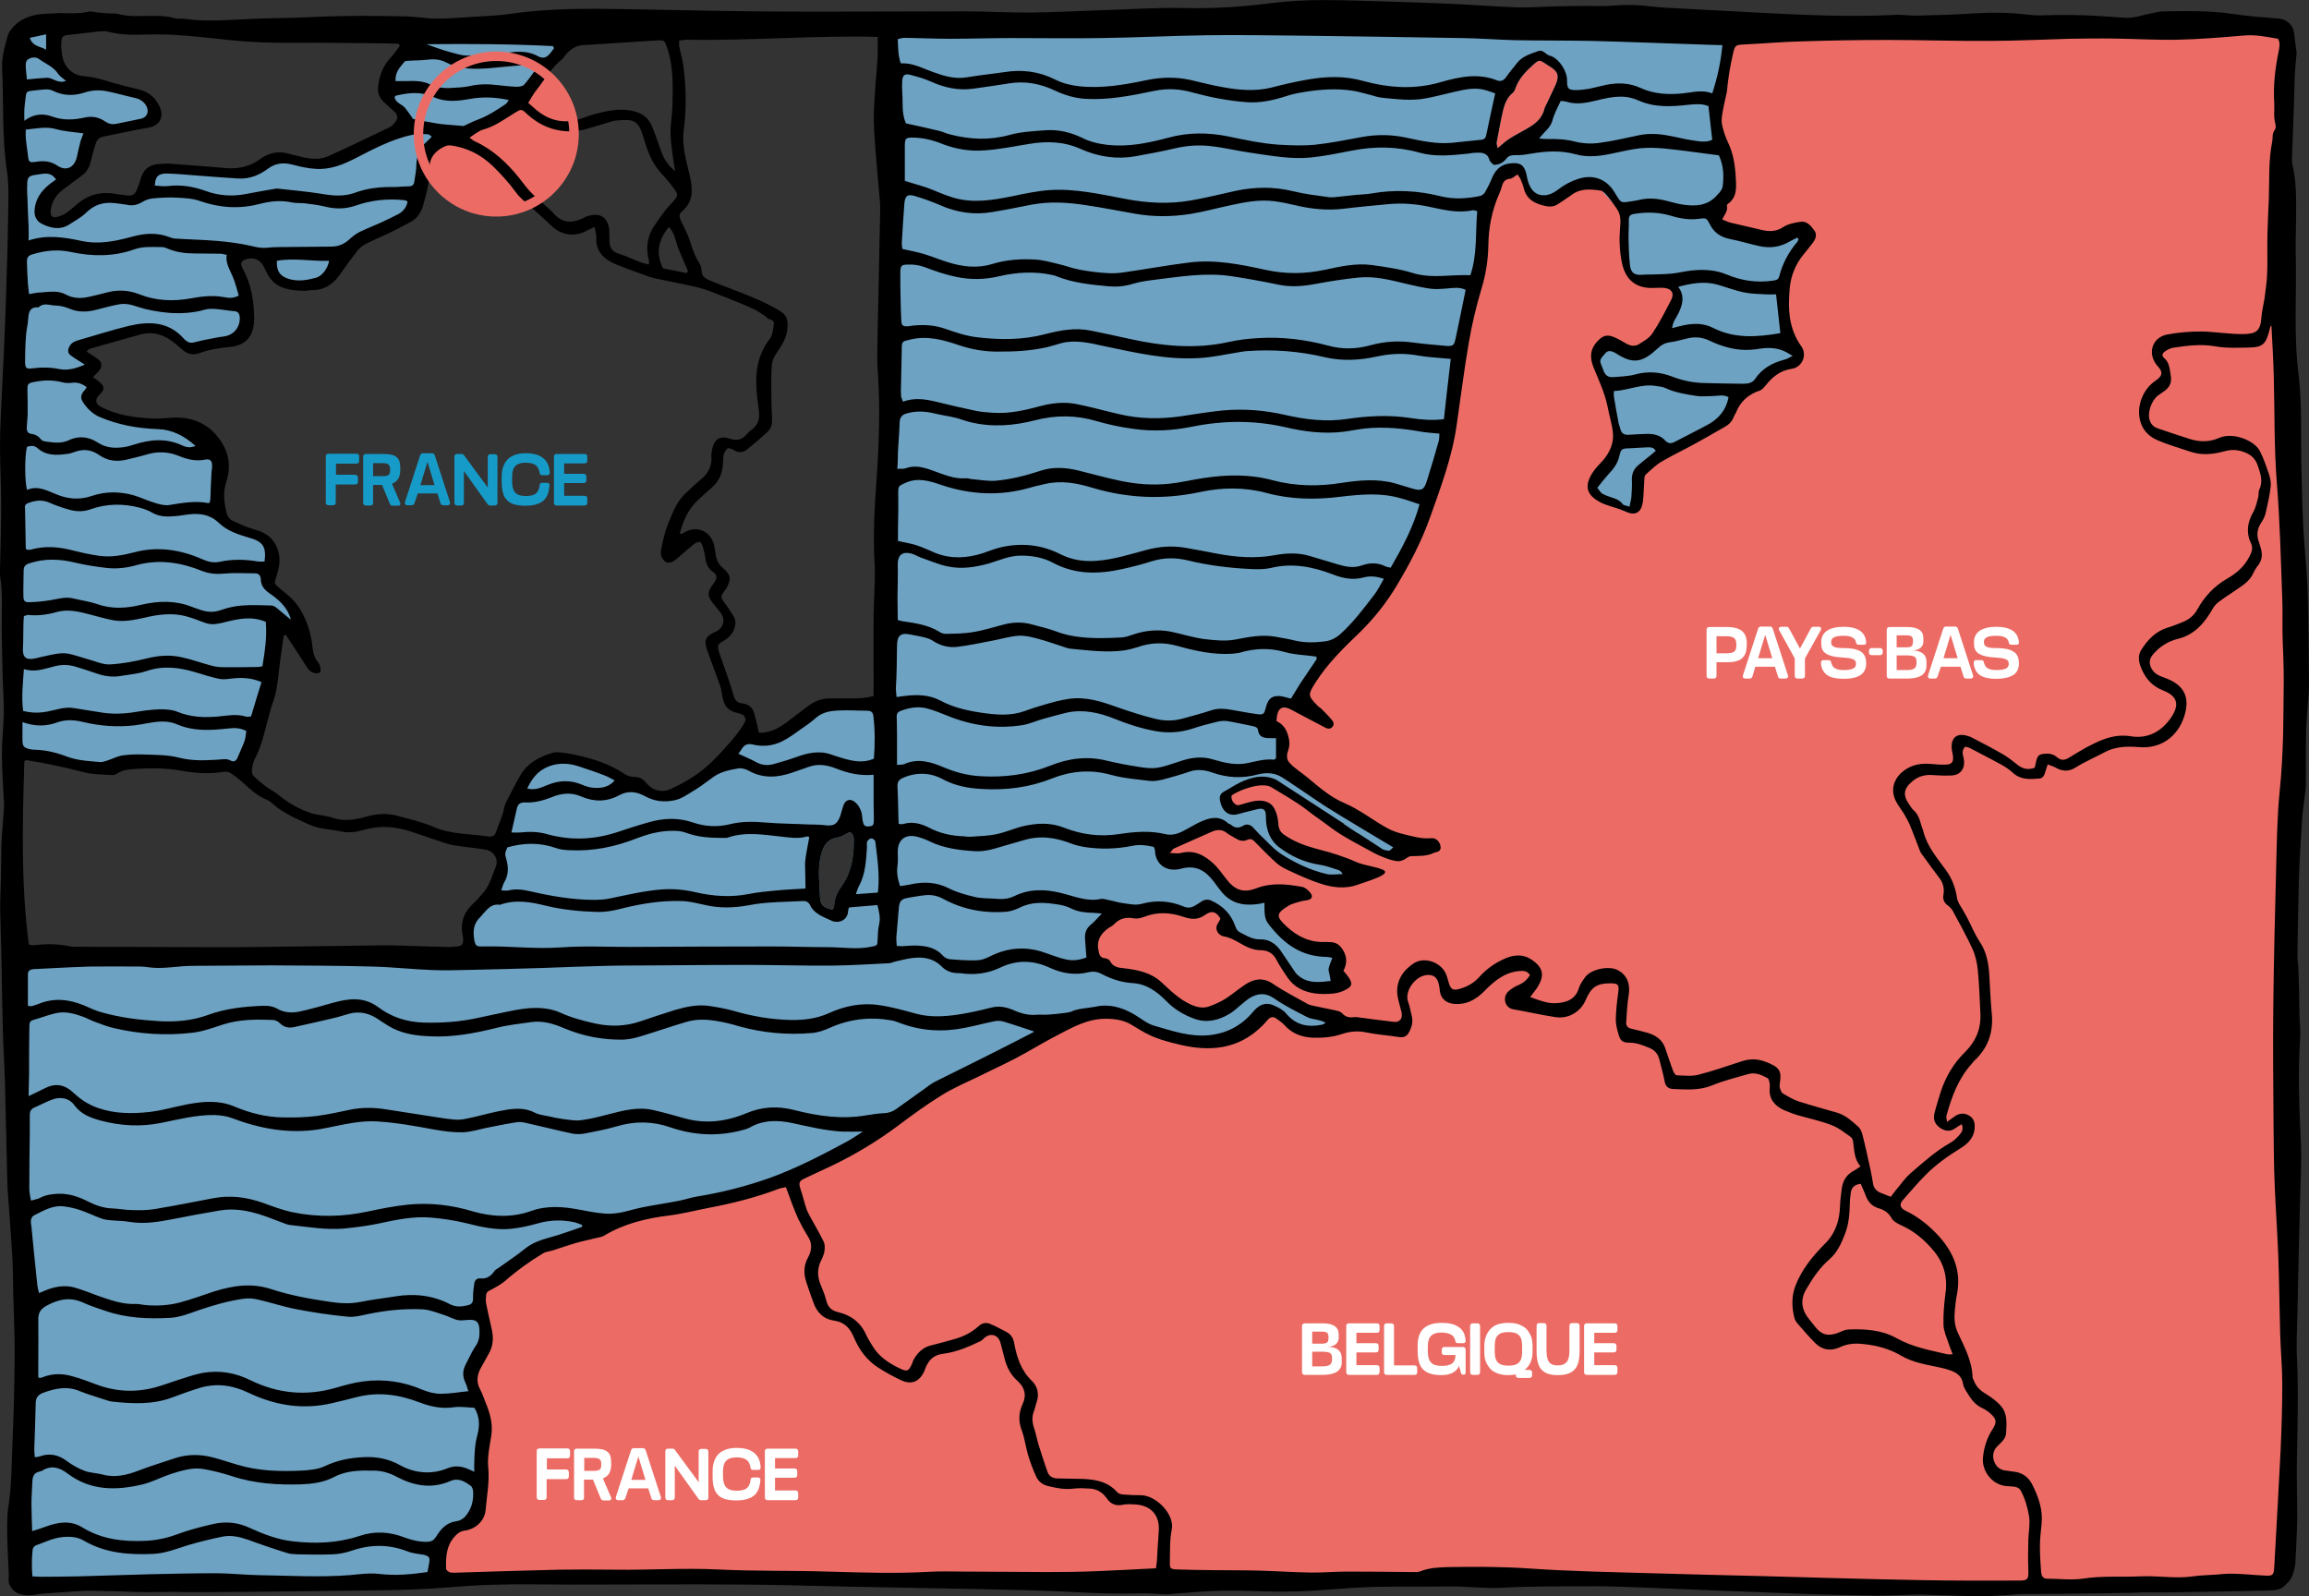 <?xml version="1.0" encoding="utf-8"?>
<!-- Generator: Adobe Illustrator 19.1.0, SVG Export Plug-In . SVG Version: 6.00 Build 0)  -->
<svg version="1.1" id="Calque_1" xmlns="http://www.w3.org/2000/svg" xmlns:xlink="http://www.w3.org/1999/xlink" x="0px" y="0px"
	 viewBox="-509.2 2234.8 976.6 675.1" style="enable-background:new -509.2 2234.8 976.6 675.1;" xml:space="preserve">
<rect x="-509.2" y="2234.8" width="976.6" height="675.1" fill="#333333" stroke="none"/>
<style type="text/css">
	.st0{fill:#EC6C65;}
	.st1{fill:#6EA2C2;}
	.st2{fill:none;stroke:#EC6C65;stroke-width:4;stroke-miterlimit:10;}
	.st3{fill:none;}
	.st4{enable-background:new    ;}
	.st5{fill:#169BC9;}
	.st6{fill:#FFFFFF;}
</style>
<g>
	<polygon class="st0" points="-28.8,2244.1 446.2,2244.1 456.7,2248 456.7,2412.4 456.7,2701.6 456.7,2893.2 455,2903.2 
		434.7,2903.2 326.8,2906 40.8,2902.8 -201.4,2902.8 -345.5,2904.3 -361.9,2807.7 -354.3,2718.1 -139.2,2662.9 -75.4,2627.2 	"/>
	<polygon class="st0" points="-330.7,2304.6 -323.7,2293.5 -312.7,2290.5 -299.3,2282.2 -280.5,2264.5 -268.7,2279.3 -266.8,2296.9 
		-273,2311.4 -284,2320.7 -299.3,2324.4 -317.5,2318.9 	"/>
	<path class="st1" d="M243.7,2361.4l3.7-14.7l7.3-10.1l-3.3-3.7l-10.2,3.7l-20.5-3.7l-5.3-6.2l2.7-4.9l3.6-13.8l-4.3-12.6l-2-14
		l3.9-9.5l4.3-23.9l-357.2-3.9l1.1,86.7l-2.5,144l0.3,57.5l-26-0.3l-9.3,7.4l-16.2,7.2l-7.4-2.1l-11.8,11.7l-21.6,14.9l-11-4.1
		l-27.4-10.8h-13.2l-11.7,12.3l-6.9,20.8v11.8l-3.7,10l-9.9,12.8l-0.7,15.9l-188.4,1.1l-3,11.8l1.5,92.1l3.9,68.7l-3.9,71v21.4h47.1
		h60.6l68.7-2.7l4.2-18.7l11.6-6.4l2.8-11.3l-0.4-16.1l2.2-16.1l-6-17.8l6.6-12.8l-2.4-13.7v-11l13.3-8.2l11-8.8l14.3-5.2l15.6-5.2
		l40.8-8.6l31.7-9.5l31.4-13.5l32.9-24.5l33.6-16.8l31.8-16.2h12.5l13.9,7.5l14.2,3.7l18.8-1.3l10.4-4.9l8.4-5.8l8.4,7.3l12.2,1.8
		l8-3.3l-23.6-10.6l-10.6-5.1l-18.8,10.8l-12.6-1.7l-13.5-11.2l-13.3-2.9l-11-5.1l-2.2-11.3l7.5-8.2l9.7-1.8l12.4-1.6l13.7,1.8
		L2,2618l5.8,4l1.1,6l4.2,2.2l10.4,4l6.6,3.3l7.6,11.2l7.7,4.4h10.2l0.7-8.4l-0.7-7.1l-15-3.3l-11.3-8.3l-1.1-6.3l4.2-6.3l-11.5,2.6
		l-10.6-5.4l-12.6-11l-13.9-1.6l-2.2-4.4l22.8-10l10.4,4.7l4.6-1.4l10.6,11l17.4,9.1l11.4,1.5l8-3.5l-13.7-6l-23.1-9.5l-2.6-11.5
		l-3.3-2.2l-10.6,2.4l-3.5-1.6l-1.5-5.3l12.2-5.3h6.9l8,4.7l19.4,13.5l17.5,10.6l7.2,2.6l3.8-5.5l-29.3-16.1l-21.1-16.3l-0.4-4.4
		l-0.5-10.3h-5.7l2.2-10.7h9.9l1.4-3.5l12.1-18.4l27.7-33.7l14.7-29.3l8.2-33.5l9.3-52.9l4.9-22.2l3.6-24.4l7.1-8.6h6l4.9,11.1
		l7.4,1.4l11-5.9h10.2l9.5,10.5l1.2,12.6l1.3,14.2l5,2.9l13.3,1.8l2.3,6.3l-9,15.2l-9.9,7.3l-11.2-4.4l-4.9,6.7l6,12.8l3.8,24
		l-11.2,15.7l2.7,5.2l12.4,6.3l3.7-2.1l2.2-15l35.1-21.7l7.3-10.5l9.5-6.9l10.2-5.5l4.7-4.4l-4-5.1L243.7,2361.4z M-148.1,2590.9
		c0,6.7-1.1,13.1-5.2,18.8c-1.7,2.3-2.9,5-3.1,8c0,0.6-0.4,1.3-0.6,1.9c-4.3-1-5.3-2.1-5.4-6c-0.2-3.7-0.5-7.4-0.4-11.2
		c0.1-2.4,0.5-4.9,1.2-7.2c1-3.3,2.9-5.7,6.7-6.2c1.7-0.2,3.3-1.5,5.2-2.3C-147.9,2587.8-148.1,2589.4-148.1,2590.9z M148.8,2270.6
		c-1.3,2.9-2.7,5.7-4,8.5c-0.3,0.6-0.7,1.3-0.8,1.9c-0.9,3.5-3.3,5.8-6.3,7.6c-2.8,1.7-5.7,3.1-8.5,4.9c-1.6,1-3,2.4-5,4
		c-0.2-1.3-0.5-1.9-0.4-2.4c0.9-4.7,1.7-9.4,2.8-14c0.7-2.7,1.8-5.3,4.1-7.1c0.4-0.3,0.7-0.9,0.9-1.5c1.5-4.5,4.7-7.7,8.1-10.7
		c2-1.7,2.3-1.7,4.6-0.2c0.7,0.5,1.3,0.9,2,1.3C149.8,2265,150.4,2266.9,148.8,2270.6z"/>
	<polygon class="st1" points="-497.8,2248 -481.3,2244.1 -486.1,2253.4 -486.1,2262 -476.4,2269.3 -462.1,2271.9 -448,2275.7 
		-443.7,2282.9 -446.7,2287.3 -470.8,2291.5 -475.7,2306.2 -489.8,2317.5 -489.8,2323.8 -486.1,2329.2 -477.9,2324.6 -465.5,2317.5 
		-453.2,2320.1 -446.7,2314.1 -442.8,2306.2 -426.4,2306.2 -404.9,2307.6 -392.1,2301.1 -372,2304.5 -336.7,2286.7 -341.9,2279.9 
		-346.8,2271.9 -336.7,2253.4 -336.7,2248 -262.4,2246.3 -274.9,2259.9 -289.8,2279.9 -314.3,2291.5 -326.6,2297.5 -331.4,2307.6 
		-334.7,2323.8 -353.3,2334.5 -366.1,2344.6 -373.4,2353.9 -386.2,2354.4 -394.3,2350.5 -397.1,2343 -407.8,2343 -410.1,2344.6 
		-406.3,2359.2 -404.9,2374.5 -411.5,2378.9 -425.2,2381.9 -431,2380.6 -440.8,2374 -449.2,2373.2 -476.4,2381.9 -472.8,2385.8 
		-470.1,2388.5 -473.9,2392.3 -469.9,2397.5 -472.7,2403.6 -466.9,2409.7 -448,2414 -426.4,2415.9 -418.1,2424 -417.2,2437.8 
		-415.6,2452.3 -408.1,2458.1 -396.6,2463 -393.7,2471.5 -395.4,2480.5 -388,2487.6 -381.1,2504.9 -392.1,2496.8 -393.7,2509 
		-397.1,2532.9 -408.1,2560.5 -417.2,2558.3 -436.7,2557.7 -459,2557 -464.1,2560.5 -502.7,2553.4 -502.7,2351.5 -504.9,2252.6 	"/>
	<g>
		<g>
			<path d="M466.8,2484.4c-0.3-8.7-1.3-17.4-1.8-26.2c-0.4-8.3-0.6-16.6-0.8-24.8c-0.4-13.6,0.4-27.3-1.3-40.9
				c-2-16.5-0.7-33.1-1.1-49.7c-0.1-4.2,0-8.4,0.1-12.6c0-8.6,0.5-17.3-1.5-25.8c-0.2-0.9-0.2-1.9-0.2-2.8c0.3-9.6,0.8-19.1,1-28.7
				c0.1-5,0.3-10,0.9-14.9c0.1-0.7,0-1.4-0.1-2.1c-0.3-2.4-0.7-4.8-0.9-7.2c-0.4-3.1-3-5.7-6.1-6c-6.6-0.6-13.3-1-19.8-2
				c-9.8-1.5-19.6-1.2-29.3-1.1c-1.7,0-3.4,0.5-5.1,0.8c-3.7,0.7-7.3,2.2-11.3,1.9c-11.5-0.9-23.1-1.5-34.6-1
				c-2.4,0.1-4.9-0.1-7.3-0.4c-7-0.8-13.9-0.9-21-0.5c-8.3,0.6-16.5,0.8-24.8,1c-3.3,0.1-6.5-0.5-9.8-0.3c-19.5,1-39,0-58.4-1
				c-12.5-0.7-24.9-1.3-37.4-2c-2.4-0.1-4.9-0.3-7.3-0.6c-5.3-0.7-10.7-0.8-16.1-0.3c-3.8,0.3-7.7,0.1-11.5,0.1
				c-4.2,0-8.4,0.1-12.6,0.2c-5.6,0.1-11.2,0.6-16.8,0.4c-10-0.4-20-1.2-30.1-1.6c-9.6-0.4-19.1-0.7-28.7-1
				c-14.8-0.4-29.6-1.1-44.4,0.8c-12.4,1.6-24.8,2.4-37.3,2.1c-11.3-0.3-22.6,0.6-33.9,0.9c-10.1,0.3-20.3,0.9-30.4,1
				c-9.4,0.1-18.9-0.5-28.4-0.5c-25.6,0-51.1,0.2-76.7,0.1c-21.6-0.1-43.2-0.6-64.7-1c-17-0.3-34-0.5-51,2
				c-5.5,0.8-11.1,0.9-16.7,1.3c-6.6,0.4-13.3,1.1-19.9,0.3c-2.9-0.3-5.8-0.6-8.7-0.6c-13.4-0.3-26.8-0.3-40.2,0.4
				c-7.9,0.4-15.9,0.3-23.8,0.7c-9.3,0.4-18.6,1.3-27.9,0c-1.5-0.2-3.1,0.1-4.5-0.3c-3.3-1-6.7-1-10.1-1c-4.8,0.1-9.6,0.4-14.3-0.9
				c-0.8-0.2-1.6,0-2.4-0.1c-1.8-0.1-3.7-0.2-5.5-0.4c-1.3-0.1-2.6-0.6-3.8-0.4c-4.3,1-8.6,0.7-12.8,0.6c-0.3,0-0.7,0.1-1,0.1
				c-2.9,0.5-14.1-1.2-19.9,7.9c-0.2,0.3-0.5,0.8-0.6,1.2c-1.4,4.8-2.8,9.6-2.5,14.8c0.7,14.2-0.1,28.4,2,42.6
				c0.8,5.2,0.7,10.5,0.6,15.7c-0.2,14-0.6,28-1.1,42c-0.4,12.8-1.1,25.6-1.7,38.5c-0.3,6.9-0.7,13.7-0.7,20.6
				c0,8,0.5,16.1,0.5,24.1c0,9.3-0.3,18.7-0.5,28c0,0.8-0.1,1.7,0,2.4c1.2,7.1,0.7,14.2,0.7,21.3c0.1,6.8,0.2,13.5,0.4,20.3
				c0.1,5.6,0.6,11.2,0.5,16.7c-0.1,5.7-0.8,11.4-0.8,17.1c0,7.1,0.6,14.2,0.9,21.3c0.1,1.9-1,12.9-1.1,16.6
				c-0.1,4.8-0.1,9.6-0.2,14.3c-0.1,5-0.4,10-0.3,15c0.1,6.3,0.4,12.6,0.5,18.9c0.2,10.3,0.3,20.5,0.6,30.8c0.2,7.3,0.7,14.7,0.9,22
				c0.4,14.1,0.6,28.2,1,42.3c0.1,4.1,0.5,8.1,0.8,12.2c0.5,7,1,14,1.4,20.9c0.2,4.5,0.2,9.1,0.3,13.6c0.2,9.3,0.7,18.7,0.6,28
				c-0.1,11.7-0.4,23.3-0.9,35c-0.4,9.3-0.3,18.6-1.8,27.9c-1.2,7.6,0.3,26.9,0.2,28.9c0,1.1-0.2,2.4,0.2,3.4
				c2.8,7.1,11.8,4.3,13.4,4.2c6.3-0.5,12.6-0.9,18.8-1.3c0.7,0,1.4,0,2.1,0c3.3,0.1,6.5,0.1,9.8,0.2c1.7,0,3.5,0.1,5.2,0.2
				c3,0.1,6,0.2,9,0.2c3.8,0,7.7-0.1,11.5-0.1c1.2,0,2.3,0.1,3.5,0.1c8,0,16.1,0,24.1-0.1c6.9,0,13.8-0.2,20.6-0.2
				c7.8-0.1,15.6-0.2,23.4-0.3c10.3-0.2,20.5-0.1,30.8-0.6c10.5-0.4,20.9-1.6,31.4-1.9c11.5-0.4,23.1-0.1,34.7-0.1
				c24.4,0,48.8-0.2,73.2,0c14.9,0.1,29.9,0.6,44.8,0.9c17.8,0.4,35.7,0.6,53.5,1c13.1,0.3,26.1,0.5,39.2,1.2
				c10,0.6,20,0.9,30.1,0.6c3.2-0.1,6.5,0.3,9.7,0.4c0.8,0,1.6,0,2.4-0.1c7.2-0.5,14.4-1.3,21.6-1.4c7.9-0.2,15.9,0.3,23.8,0.4
				c4.8,0,9.6-0.1,14.3-0.4c8.6-0.5,17.2-1.4,25.8-1.6c10.3-0.3,20.5,0,30.8-0.2c8.3-0.2,16.5,1,24.8,0.5
				c12.6-0.7,25.2-0.5,37.8-0.6c6.6,0,13.3,0.3,19.9,0.5c22.6,0.9,45.2,1.9,67.9,2.7c9.8,0.4,19.6,0.5,29.4,0.7
				c3.5,0.1,7,0,10.5-0.1s7-0.3,10.5-0.3c7.8,0.2,15.6,0.6,23.4,0.7c4.2,0.1,8.4-0.2,12.6-0.4c2.3-0.1,4.6-0.5,7-0.5
				c17,0,51.1-0.5,51.1-0.7c4,0,7.9,0.1,11.9,0c14-0.2,28-0.5,42-0.8c2.4-0.1,4.7-0.4,6.4-2.3c1.4-1.6,3.2-2.3,4.2-8.7
				c0.3-6.3,0.7-12.6,0.8-18.9c0.1-8.6-0.3-17.3-0.1-25.9c0.2-14.2,0.7-28.4,0-42.7c-0.3-6.2,0.1-12.4,0.2-18.5
				c0.3-15.9,0.7-31.7,1.1-47.6c0.2-8,0.7-16.1,0.4-24.1c-0.7-15.2-1.4-30.3-0.3-45.5c0.2-2.7-0.2-5.3-0.3-8
				c-0.1-3.8-0.1-7.7-0.2-11.5c-0.1-3.4-0.2-6.7-0.3-10.1c-0.1-1.5-0.4-3-0.4-4.5c0.2-10.6,0.3-21.2,0.6-31.8
				c0.3-8.7,0.8-17.5,1.4-26.2c0.2-3.1,0.7-6.2,1.1-9.4c0.2-1.8,0.5-3.7,0.5-5.6c0.1-7.7-0.1-15.3,0.1-23c0.2-6.3,1.1-12.6,1.2-18.8
				C467.3,2511.3,467.2,2497.8,466.8,2484.4z M223.8,2257.4c0.8-3.6,1.2-3.6,4.8-3.8c8-0.4,16.1-1.1,24.1-1.3
				c12.2-0.4,24.5-0.6,36.7-0.6c14.2,0,28.5,0.5,42.7,0.4c11.3,0,22.6-0.6,33.9-0.9c6.3-0.1,12.6-0.2,18.9-0.1
				c9,0.1,18,0.7,26.9,0.5c9.4-0.2,18.9-1,28.3-1.8c4.9-0.4,9.5,0.6,14.2,1.4c1,1.7,0.6,3.5,0.3,5.1c-1.5,7.3-2.4,14.7-1.9,22.2
				c0.1,2-0.1,4,0,5.9c0.1,1.8,1.1,4.2,0.3,5.2c-1.4,1.8-0.8,3.5-1.2,5.3c-1.6,8-1.1,16-1.4,24.1c-0.2,5.1-0.5,10.2-0.6,15.4
				c-0.1,5.4,0.1,10.7-0.1,16.1c-0.1,3.5-0.7,6.9-1.1,10.4c-0.4,2.6-1.1,5.3-1.3,7.9c-0.4,6.3-2.4,7.3-8.3,7.3
				c-5.7,0-11.4-1-17.1-1.1c-4.9,0-9.8,0.4-14.6,1.3c-6.6,1.4-8.4,8.5-3.8,13.5c2,2.2,2,3.7-0.3,5.5c-0.4,0.3-0.8,0.5-1.1,0.8
				c-5.4,3.8-8,11.5-5.8,17.7c1.1,3.3,3.7,5.7,6.6,7c4.7,2.1,9.8,3.5,14.8,5.2c4.7,1.5,9.5,0.9,14.2-0.4c2.6-0.7,5-0.6,7.5,0.2
				c2.9,1,5.1,2.5,6.2,5.6c1.2,3.5,2.5,6.8,0.8,10.4c-0.5,1-0.2,2.3-0.5,3.4c-0.6,2.1-1,4.3-2.1,6.2c-2.5,4.4-3.1,8.7-0.9,13.3
				c0.9,2,0.3,3.6-0.7,5.5c-2.2,4.3-5.5,7.1-9.5,9.4c-5.4,3.1-9.5,7.5-12.5,12.9c-1.4,2.6-3.5,4.3-6.2,5.4c-2.1,0.8-4.1,1.7-6.2,2.3
				c-5.1,1.5-8.6,5.1-11.3,9.4c-1.8,2.7-1,5.7,0.2,8.4c1.8,4.1,4.6,7.1,8.9,8.8c6.2,2.4,7.2,6,3.4,11.6c-4.1,5.9-9.9,9-17.1,7.8
				c-5.9-1-11.1,0.9-16.1,3.4c-3.6,1.7-6.9,3.9-10.3,5.9c-1.6,0.9-3,0.9-4.5-0.3c-1.5-1.3-3.2-1.8-5.2-1.6c-2.6,0.2-3.2,0.7-3.8,3.2
				c-0.2,0.9-0.4,1.8-0.6,2.7c-2.6,1-4.9,0.6-7-1s-4.2-3.4-6.5-4.7c-4.3-2.5-8.8-4.8-13.2-7.1c-0.4-0.2-0.8-0.4-1.3-0.5
				c-4.8-1.7-7.6,0.5-7.1,5.5c0.1,0.9,0.4,1.8,0.5,2.8c0.3,2.5-0.4,3.6-2.9,3.7c-2.2,0.1-4.4-0.1-6.6-0.3c-4.8-0.4-9,0.6-12.6,4
				c-3.1,3-4.1,7.1-2.3,11.2c0.9,2,2.3,3.7,3.5,5.6c0.9,1.6,1.9,3.2,2.6,4.9c1.5,3.5,2.8,7.2,4.2,10.7c0.3,0.9,0.8,1.7,1.4,2.4
				c2.3,3.2,4.6,6.4,7,9.5c1.6,2.1,2.1,4.5,1.7,6.9c-0.4,2.2,0.3,3.6,2,4.8c0.8,0.6,1.5,1.4,2,2.3c2.8,5.2,5.7,10.4,8.2,15.8
				c1.3,2.8,2,6,2.3,9c0.6,6,0.8,12.1,1.1,18.1c0.4,6.6-1.8,12-6.5,16.7c-4.9,4.8-8.3,10.6-10.4,17.2c-0.9,3-1.9,6-2.6,9
				c-0.5,2.5,0.4,4.5,2.7,6c2.1,1.3,4.1,1.5,6.2,0c0.8-0.6,1.7-1.1,2.7-1.7c0.8,1.8,0.2,3.1-0.6,4.1c-1.2,1.4-2.5,2.8-4.1,3.7
				c-6.3,3.5-11.5,8.3-16.9,12.9c-2.1,1.8-3.7,4.1-5.5,6.3c-1.1,1.2-2,2.6-2.9,3.7c-1.9-0.8-3.1-1.2-4.3-1.7c-1.7-0.7-2.9-2-3.2-3.9
				c-0.3-1.8-0.6-3.7-1-5.5c-1.1-5.1-2.2-10.2-3.5-15.3c-0.3-1.2-0.9-2.5-1.8-3.3c-2.6-2.3-5.2-4.7-8.6-5.8
				c-5.5-1.6-11-3.1-16.4-4.8c-2.4-0.8-4.6-2.1-6.8-3.4c-0.7-0.4-1-1.5-1.3-2.3c-0.2-0.6-0.1-1.4,0-2.1c0.8-5.3-0.1-6.8-6.3-9.1
				c-3.2-1.2-6.4-1.2-9.6-0.2c-6.2,2-12.4,4.2-18.7,5.8c-2.8,0.7-6,0.3-9,0.2c-0.6,0-1.3-1.2-1.6-2c-1.2-3.1-2.2-6.4-3.3-9.5
				c-1.3-3.7-4.1-5.5-7.6-6.5c-2.2-0.6-4.5-1.2-6.7-1.7c-1.5-0.3-2.3-1.2-2.2-2.7c0.3-3.9,0.4-7.9,1.1-11.8
				c0.7-4.5-0.8-8.3-4.7-10.3c-3.6-1.9-11-0.5-13.6,2.8c-1.1,1.5-2.3,3.1-2.8,4.8c-1.5,5-5.5,6.2-9.8,6.4c-3.5,0.2-7-1.2-10.8-2.6
				c1.3-1.8,2.3-2.9,3.1-4.2c3.1-5,2.4-8.3-2.5-11.6c-4-2.7-8.3-2-12.3,0c-3.8,1.8-7.2,4.3-10,7.5c-2.2,2.4-4.9,3.9-8,4.8
				c-3,0.9-3.9,0.3-4.8-2.7c-0.2-0.9-0.5-1.8-0.8-2.7c-1.6-5.4-9-8.5-13.9-5.4c-4.3,2.8-7.9,7.4-6.9,13.9c0.3,1.8,0.9,3.6,1.3,5.4
				c0.2,0.8,0.5,1.6,0.5,2.4c0.1,2.1-1.2,3.3-3.3,3.1c-4.7-0.5-9.5-1.2-14.2-1.8c-0.9-0.1-1.9-0.3-2.8-0.2c-2,0.3-3.6-0.1-5-1.7
				c-0.6-0.6-1.6-0.9-2.5-1.1c-3.2-0.7-6.4-1.3-9.6-2c-0.8-0.2-1.6-0.3-2.3-0.7c-5-2.8-10.1-5.4-14.8-8.6c-4-2.7-7.7-2.2-11.4,0.1
				c-2.9,1.9-5.6,4.2-8.5,6.1c-2.2,1.4-4.7,2.5-7.2,3.4c-2.6,0.9-5.2,0.3-7.8-0.9c-4.8-2.2-8.4-5.8-12.2-9.3
				c-4.4-4.1-9.8-5.2-15.3-5.9c-2.6-0.3-5.1-0.3-6.5-3.1c-0.3-0.6-1.3-1.1-2-1.2c-2.2-0.1-2.6-1.6-2.9-3.3c-0.9-4.1,0.9-7,4-9.3
				c0.8-0.6,1.9-1,2.6-1.8c2.3-2.4,5-3.1,8.3-2.5c1.4,0.3,3.1-0.1,4.4-0.6c5.5-2.2,11-1.9,16.4-0.1c3.4,1.2,6.4,1.5,9.5-0.8
				c2.8-2,4.8-1.2,6.4,1.7c-0.6,1.3-1.6,2.4-1.7,3.6c-0.2,1.9,1.4,3.6,3.3,3.9c2.3,0.4,4.1,1.4,6.1,2.5c2.9,1.7,5.8,3.3,9.4,3.3
				c2.7,0,5.1,1.2,6.5,3.9c1.4,2.7,3.1,5.2,4.8,7.7c2.8,4.1,7,6.1,11.8,6.7c2.5,0.3,5.1,0.3,7.7,0c1.7-0.2,3.4-0.7,4.9-1.5
				c3-1.5,3.2-2.7,1.3-5.5c-0.6-0.9-1.3-1.6-2.1-2.6c1.7-3.2,1.6-6.3-0.6-9.4c-1.2-1.7-2.6-2.6-4.6-2.7c-0.7,0-1.4-0.1-2.1-0.1
				c-6.6,0.4-12.1-2.2-16.8-6.6c-4.4-4.1-4.5-5.4,0.7-8.6c1.7-1.1,3.9-1.5,5.9-2.1c0.8-0.2,1.6-0.2,2.4-0.4c1.9-0.5,2.3-1.6,1.1-3.1
				c-0.9-1.1-2.2-2.3-3.5-2.5c-6.6-1.2-13-1.9-19.6,0.7c-5.1,1.9-8.8,0.8-12.5-4.1c-1.7-2.2-3.3-4.5-5.3-6.4
				c-3.9-3.6-8.3-6-13.9-4.5c-1.2,0.3-2.6,0-4.6,0c0.9-1,1.2-1.7,1.7-1.9c5.3-2.4,10.6-4.7,16-7.1c2.3-1,4.5-1.1,6.5,0.6
				c1,0.8,2.2,1.3,3.3,2c1.7,1.1,3.4,1.7,5.3,0.8c1.5-0.7,2.4,0,3.3,1c3,3,6,6.2,9.2,9c1.6,1.4,3.7,2.4,5.7,3.3
				c4.1,1.9,8.3,3.8,12.6,5.2c5.1,1.7,10.6,2.4,15.8,0.5c4.9-1.7,12.3-3.9,11.6-5.6c-0.7-1.6-8.8-2.4-12.4-4.1
				c-3.6-1.7-10.2-3.9-15.5-5.2c-5.3-1.4-10.4-3.1-15-6.4c-1.9-1.4-2.2-3.2-2.3-5.2c-0.1-2.2-1.2-6-3-7.5c-4.9-4-13,1-14.5,0.3
				c-1.9-0.9-2.4-2.8-2.2-4c2.5-2.1,12.7-6.1,16.9-3.5c4.4,2.7,10.6,6.2,14.7,9.4c3.4,2.7,7.1,5.1,10.6,7.8c5,3.8,14.9,8.8,16.8,9.9
				c1.8,1.1,9.3,4.6,12.1,4.1s3-2,5-2.1c3.1-0.1,6.3,0.1,9.3-1.3c1.3-0.6,3.2-0.4,3-2.6c-0.1-2-1.9-3.9-3.9-3.7
				c-4,0.4-7.7-0.7-11.4-1.6c-2.5-0.6-5-1.4-7.2-2.6c-6.3-3.5-11.6-7.8-18.3-10.7c-5.7-2.4-10.4-6.5-15.2-10.5c-2.7-2.3-5.7-4-8-6.6
				c-1.4-1.6-1-3.6-0.4-5.3c0.8-2.4,0.4-4.6-0.3-6.8c-0.8-2.4-2.3-4.3-4.7-5.4c0.1-0.8,0.1-1.5,0.2-2.2c0.6-3.5,2.6-4.4,5.7-2.8
				c4.9,2.6,9.9,5.2,14.8,7.8c1,0.5,2,0.6,2.9-0.3c0.9-1,0.6-2.1-0.1-2.9c-1.3-1.6-2.8-3.1-4.3-4.6c-0.7-0.7-1.5-1.1-2.1-1.8
				c-3.9-4-3.7-4.5-0.8-9.2c5.2-8.3,12.1-15,19.1-21.7c6-5.9,11.2-12.5,15.5-19.7c5.5-9.2,10.5-18.7,14.1-28.9
				c4.5-12.7,9.3-25.4,11.2-38.9c1.7-11.8,3.2-23.6,5.2-35.3c1.3-7.5,3.1-15,5.3-22.4c1.8-5.8,2.8-12.1,2.9-18.2
				c0.1-7.7,1.5-14.8,4.5-21.7c0.5-1.1,0.9-2.1,1.2-3.3c0.5-1.9,1.3-3.1,3.5-3.3c1-0.1,1.9-1.1,3.2-1.8c0.4,0.7,0.9,1.3,1.2,1.9
				c0.5,1.3,1.1,2.6,1.4,4c1.3,5,5.1,6.6,9.5,7.5c1.8,0.4,3.5,0.1,5-0.9c1.8-1.2,3.7-2.4,5.5-3.7c3.8-3,8.1-2.6,12.4-2
				c1.1,0.1,2.1,1.3,2.9,2.2c1.5,1.8,2.8,3.7,4.1,5.6c1.7,2.5,1.6,5.3,1.3,8.1c-0.4,4.9-0.2,9.8,0.8,14.6
				c1.5,7.3,5.9,10.9,13.2,10.7c1.6,0,3.3-0.2,4.9,0c3,0.4,4.1,2.3,2.8,4.9c-2.5,4.9-5,9.8-8,14.3c-1.3,2-3.8,3.4-5.9,4.7
				c-1.6,0.9-3.6,0.6-5.4-0.5c-1.6-0.9-3.2-1.9-4.9-2.6c-3.1-1.3-4.9-0.6-7.1,1.8c-3.2,3.4-3.2,7-1.6,11c2.2,5.4,4.7,10.7,5.9,16.4
				c0.7,3.8,1.9,7.5,2.3,11.3c0.4,4.3-1.3,8.2-4.1,11.5c-1.5,1.7-3.3,3.4-4.5,5.3c-3.6,5.6-2.6,9.4,3,12.4c2.7,1.5,5.8,2.1,8.8,3.2
				c1.1,0.4,2.1,0.9,3.2,1.3c2.9,1.1,5.1,0,5.9-2.9c0.4-1.3,0.5-2.7,0.6-4.1c0.2-2.4,0.2-4.9,0.4-7.3c0-0.7,0.2-1.5,0.7-1.9
				c2.1-1.8,4.1-3.9,6.5-5.3c4.9-2.9,10.1-5.3,15.1-8.1c4-2.2,7.9-4.5,11.8-6.7c1.8-1,3.1-2.4,3.8-4.4c0.2-0.5,0.6-1,0.8-1.5
				c1.9-4.8,5.3-7.8,10.1-9.4c1-0.3,1.8-1.4,2.6-2.3c2.8-3.5,6.1-6.2,10.9-6.9c4.4-0.6,6.7-5.8,4.1-9.5c-5.5-7.6-5.7-16.1-4.9-24.8
				c0.5-5.2,2.5-10.1,6-14.3c1.2-1.4,2.3-2.9,3.5-4.4c1.4-1.7,2.2-3.7,0.9-5.5c-1.4-1.9-3.1-4.1-5.9-3.7c-2.5,0.4-5.2,0.9-7.2,2.2
				c-3,2-5.8,2-9,1.3c-4.4-1.1-8.8-2-13.3-3.1c-1.2-0.3-2.3-0.9-3.6-1.4c1-2,2.5-3.6,2-5.7c-0.1-0.3,0.2-0.7,0.5-0.9
				c4.2-3.1,3.4-7.8,3.2-11.9c-0.3-4.8-1.1-9.7-3.3-14.2c-1.1-2.4-2-5-2.5-7.6c-0.3-1.6,0-3.5,0.3-5.2c0.5-2.9,1.2-5.7,1.8-8.5
				C221.6,2268.8,222.5,2263,223.8,2257.4z M312.8,2795.2c0.1,2.6,1.3,5.1,2.1,7.6c0.5,1.5,1.1,3,1.8,4.8c-1.1,0-1.7,0.1-2.2,0
				c-7.3-1.7-14.7-3-21.5-6.8c-6.2-3.5-13.3-4-20.4-3.7c-1.6,0.1-3.1,0.9-4.6,1.5c-4.1,1.5-6.9,0.7-9.5-2.7c-0.8-1-1.6-2-2.4-3
				c-3.4-4.1-4-8.4-1.3-12.9c2.7-4.6,5.7-9.1,9.8-12.6c3.3-2.9,5-6.7,6.5-10.6c1.7-4.2,2-8.6,2.1-13c0-1.5,0.2-3,0.4-4.5
				c0.3-2.3,1.6-3.5,4.2-3.8c0.8,1.9,1.6,3.5,2.2,5.2c1,2.5,2.6,4.3,5.3,5.1c2.4,0.7,4.3,1.9,5.6,4.3c0.8,1.4,2.8,2.4,4.4,3.1
				c5.4,2.5,9.7,6.2,13.5,10.8c4.6,5.6,5.9,11.9,4.7,19C313,2787,312.7,2791.1,312.8,2795.2z M-50.3,2631.7c0.2,2.7,0.4,5.3,0.6,8.1
				c-2.9,1-5.6,1.5-8.6,0.8c-3.7-0.8-7.1-2.3-10.6-3.4c-6.4-1.9-12.9-1.6-19.2,1c-2.4,1-4.7,2.5-7.2,2.7c-4,0.3-8.1-0.1-12.2-0.4
				c-1.1-0.1-2.3-0.8-3-1.6c-3.2-3.5-7.4-4.1-11.8-4.2c-1.7,0-3.5,0.2-5.2,0.3c-0.7,0-1.4-0.1-2.4-0.1c-0.1-1.2-0.2-2.4-0.2-3.5
				c0.3-3.9,0.7-7.9,1-11.8c0.3-3.9,0.9-4.6,4.7-5.2c2-0.3,3.9-0.7,5.9-0.9c2.8-0.4,5.5,0,8.1,1.4c8.4,4.6,17.5,6.3,27,5.5
				c2-0.2,4.1-1,5.9-1.9c5-2.4,10.2-2,15.4-1.2c2.2,0.3,4.4,0.9,6.3,1.9c3,1.4,6,1.6,9.2,1.7c0.9,0,1.8,0.2,3.4,0.3
				c-1.9,2-3.3,3.7-5,5C-49.8,2627.7-50.4,2629.5-50.3,2631.7z M30.6,2564.6c-5.4-2.5-10.5-1.1-15.4,1.2c-2.3,1.1-4.4,2.6-6.7,3.8
				c-1.6,0.9-2,2.1-1.7,3.8c0.9,4.5,3.6,6.9,7.8,5.7c2.6-0.8,5.2-1.3,7.8-2c2.7-0.7,3.8,0,3.8,2.8c0,3.3,0.5,6.5,2.2,9.4
				c0.8,1.4,1.9,2.6,3.1,3.6c5.3,4.1,11.1,6.7,17.7,7.7c2.6,0.4,5.2,1.4,7.7,2.2c0.7,0.2,1.3,0.8,1.8,1.7c-2.4,0-4.9,0.5-7.1-0.1
				c-6.6-1.6-12.8-4.5-18.5-8.1c-3.6-2.2-6.4-5.7-9.6-8.6c-0.9-0.9-1.7-1.9-2.6-2.8c-1.3-1.4-2.8-1.8-4.4-0.8
				c-1.9,1.1-3.5,0.9-5.1-0.5c-0.3-0.3-0.9-0.3-1.2-0.6c-3.7-3.4-7.7-2.4-11.7-0.6c-2,0.9-3.9,2.1-5.8,3.1c-2.8,1.6-5.7,2.9-9,2.1
				c-6.6-1.6-13.2-1-19.8,0c-7.9,1.2-15.6,0.2-23-2.7c-5.7-2.3-11.5-2-17.2-0.7c-3.8,0.9-7.5,2.6-11.4,3.4
				c-3.6,0.8-7.4,0.8-11.1,1.1c-1,0.1-2.1-0.2-3.1-0.2c-4.9-0.2-9.6-1.2-14.1-3.5c-3.4-1.8-7.2-2.9-11.1-1.7c-0.5,0.2-1.1,0-2,0
				c-0.1-2.3-0.2-4.3-0.2-6.4c-0.1-3.1-0.1-6.3-0.3-9.4c-0.1-1.7,0.4-2.8,2.1-3.6c5.7-2.6,11.7-2.4,16.9,0.4
				c5.4,2.9,10.9,3.9,16.7,4.2c10.1,0.6,20-0.6,29.5-4.4c8.1-3.2,16.4-4,25-1.6c5.4,1.5,11,1.9,16.6,2.6c1.8,0.2,3.7-0.2,5.5-0.6
				c3.8-1,7.6-2.1,11.4-3.4c3.3-1.1,6.5-0.6,9.6,0.5c6.2,2.2,12.6,2.5,18.9,0.8c3.4-0.9,6.8-0.8,9.6,0.7s14.2,9.5,19.3,12.8
				s28.6,17.3,28.6,17.3c-0.9,0.7-1.5,1.5-1.9,1.4c-1.1-0.1-2.5-0.3-3.2-1l-8.9-5.8c-1.4-0.8-2.7-1.6-4-2.5c-1-0.7-2.1-1.4-3.1-2.1
				c0.1,0,0.3,0.1,0.4,0.1L30.6,2564.6z M53.6,2649.7c-4.5,0.5-8.9,1.1-12.8-1.6c-0.8-0.6-1.7-1.3-2.2-2.1c-2.1-3-4.1-6.2-6.2-9.2
				c-2.1-2.9-4.9-4.8-8.6-4.7c-3.4,0.1-6-1.7-8.8-3.1c-0.8-0.4-1.4-1.5-1.7-2.4c-1.8-5.2-5.3-8.7-10.2-10.9c-1.4-0.6-2.7-0.5-4,0.3
				c-1,0.7-2,1.3-3,1.9c-1.5,0.9-3,1-4.7,0.3c-5.8-2.4-11.6-2.8-17.8-1.1c-2.6,0.7-5.5,0-8.3-0.4c-1.8-0.2-3.6-0.9-5.5-1.2
				c-1.1-0.2-2.4-0.7-3.4-0.5c-5.9,1.3-11.3-1.2-16.8-2.5c-6.8-1.7-13.4-1.8-19.8,1.3c-2.6,1.3-5.4,1.4-8.2,1.1
				c-2.8-0.2-5.7-0.1-8.4-0.7c-3.7-0.9-7.5-1.9-10.9-3.6c-5.4-2.8-10.9-3-16.6-1.7c-1.3,0.3-2.7,0.4-4.2,0.7
				c-1.1-3.2-1.5-5.9-1.1-8.7c0.3-1.9,0.1-4,0.1-5.9c0-5,3.2-7.6,8.2-6.3c1.9,0.5,3.8,1.2,5.6,2.1c5.9,2.8,12.3,3.6,18.7,4
				c4.3,0.3,8.3-1,12.3-2.2c2.9-0.9,5.8-1.6,8.7-2.5c6.9-2.1,13.6-1,20.2,1.6c1.6,0.6,3.3,1,5,1.3c7,1.1,13.9,0.9,20.8-0.5
				c3-0.6,5.8-0.2,8.8,0.5c0.2,0.5,0.5,1,0.5,1.6c0.2,5.7,4.8,9.3,11.1,7.6s10.3,0.9,13.8,5.5c2.2,2.9,4,5.9,7.3,7.8
				c3.6,2.1,7.3,2.1,11.1,1.7c1-0.1,2-0.4,3-0.6c0,7.3,0,7.3,5,12.9c5.6,6.1,12.3,9.8,20.8,10c0.9,0,1.8,0.2,2.9,0.4
				c-0.6,1.9-1.5,3.5-1.6,5.1C52.9,2646.2,53.4,2647.9,53.6,2649.7z M-129.3,2443.4c0-3,0.2-3.1,2.9-4.3c5.3-2.5,10.3-0.9,15.3,0.8
				c12.5,4.2,25.1,4.8,37.8,1.1c2-0.6,4.1-1,6.1-1.5c6.8-1.6,13.5-0.4,20,1.6c15.1,4.5,30.2,5.1,45.6,1.8c9.3-2,18.8-2.1,28.1,0.4
				c10.3,2.8,20.7,2.9,31.2,1.6c8.5-1,17-1.8,25.4,0.6c2.6,0.7,5.1,1.6,8.1,2.6c-2.7,9.8-7.3,18.3-12.2,26.8c-1-0.2-1.8-0.3-2.5-0.7
				c-3.2-1.5-6.4-1.4-9.6-0.3c-3.6,1.3-6.9,0.6-10.3-0.4c-4-1.2-8-2.4-12-3.6c-4.8-1.4-9.7-1.2-14.6-0.3c-8.2,1.5-16.3,0.9-24.3-0.6
				c-4.5-0.9-8.9-1.7-13.4-2.5c-5.7-1-11.3-0.6-17,1c-6.8,1.8-13.6,4-20.8,4.5c-5.5,0.4-10.4-0.4-15.2-2.8c-7.9-4-16.2-4.9-24.9-3
				c-2.7,0.6-5.3,1.7-8,2.6c-6.6,2.1-13.3,2.5-19.9-0.1c-2.7-1.1-5.3-2.4-8.1-3.3c-2.4-0.8-4.9-1.1-7.8-1.8c0-1.1,0-2.7,0-4.3
				C-129.3,2453.9-129.2,2448.6-129.3,2443.4z M148.8,2270.6c-1.3,2.9-2.7,5.7-4,8.5c-0.3,0.6-0.7,1.3-0.8,1.9
				c-0.9,3.5-3.3,5.8-6.3,7.6c-2.8,1.7-5.7,3.1-8.5,4.9c-1.6,1-3,2.4-5,4c-0.2-1.3-0.5-1.9-0.4-2.4c0.9-4.7,1.7-9.4,2.8-14
				c0.7-2.7,1.8-5.3,4.1-7.1c0.4-0.3,0.7-0.9,0.9-1.5c1.5-4.5,4.7-7.7,8.1-10.7c2-1.7,2.3-1.7,4.6-0.2c0.7,0.5,1.3,0.9,2,1.3
				C149.8,2265,150.4,2266.9,148.8,2270.6z M150.9,2277.5c1,0.1,1.7,0.1,2.4,0.3c4.3,1.4,8.5,0.5,12.7-0.5c3.3-0.8,6.6-1.6,10-1.6
				c2.6-0.1,5.4,0.5,7.8,1.6c7,3.1,14.1,2.6,21.3,1.8c2.9-0.3,5.8-0.5,8.3,0.6c0.6,5,1,9.5,1.6,14.2c-2.6,1.3-5.4,0.7-8.1,0.3
				c-3.8-0.5-7.5-1.6-11.3-2.2c-4-0.7-8.1-0.8-12.1,0.1c-5.6,1.2-11.2,2.5-16.8,3.2c-3.2,0.4-6.6,0.2-9.7-0.6
				c-3.9-1-7.8-1.2-11.8-1.1c-1,0-2-0.1-3.4-0.2c2-2.8,4.7-4.4,5.6-7.6C148.1,2283,149.6,2280.3,150.9,2277.5z M128,2301.8
				c1-1.2,2.1-1.4,3.7-1.4c2.2,0.1,4.4-0.2,6.6-0.6c6.4-1.1,12.6-1.5,19.1,0.3c5.2,1.4,10.6,0.7,15.9-0.5c3.8-0.8,7.5-1.7,11.3-2.1
				c3.3-0.3,6.8-0.2,10.1,0.1c6.7,0.7,13.4,1.6,20.1,2.5c1,0.1,2.1,0.3,3,0.4c2,4.3,2.2,8.7,1.6,13.2c-0.1,0.9-0.7,1.6-1.2,2.4
				c-0.2,0.3-0.5,0.5-0.7,0.7c-4.2,5.3-9.9,5.4-15.8,4.4c-1.8-0.3-3.6-0.9-5.4-1.3c-4.1-1.1-8.2-1.6-12.4-0.5
				c-0.3,0.1-0.7,0.1-1,0.2c-7.5,1.2-6,1.5-9.5-3.9c-3.4-5.3-8.9-7.2-14.9-5.3c-3.2,1-6,2.5-8.6,4.5c-1.4,1.1-3.2,2.1-4.9,2.4
				c-4,0.6-6.8-1.6-8-6.1c-0.4-1.3-0.5-2.8-1-4.1c-0.9-2.4-2.2-3.3-4.8-3.3c-4.7,0-7.6,2-9.4,6.4c-0.8,2-1.8,4-2.9,5.9
				c-0.4,0.7-1.3,1.4-2.1,1.6c-5.5,1.1-11.1,1.5-16.7,0.1c-9.6-2.4-19.3-2.9-29.1-1.2c-2.1,0.4-4.2,0.4-6.3,0.6
				c-2.5,0.3-5.1,0.5-7.6,0.8c-1.4,0.1-2.8,0.4-4.2,0.2c-5.1-0.7-10.2-1.3-15.1-2.5c-8.1-2-16.2-1.9-24.3-0.2
				c-6.4,1.4-12.7,3-19.1,4.1c-9.3,1.6-18.5,1.1-27.8-0.7c-10.5-2-21.1-4.4-31.9-3.7c-5.3,0.4-10.6,1.5-15.8,2.6
				c-8.4,1.7-16.8,3.1-25.2,0.5c-3.7-1.1-7.2-2.8-10.8-4.1c-2.9-1-6-1.8-9.4-2.9c0-3,0-6.3,0-9.5c0-1.8,0-3.5,0-5.3
				c0-3.2,0.4-3.6,3.7-3.5c4.2,0.1,8.3,1.1,12.2,2.7c5.7,2.2,11.8,3.2,17.8,2.7c6.3-0.4,12.5-1.7,18.7-2.7
				c7.6-1.3,14.9-1.1,22.2,2.2c7.2,3.2,15,4.4,22.9,3c5.5-1,11-2,16.5-3.3c5.1-1.2,10.2-1.6,15.3-1c5.7,0.6,11.2,2,16.9,2.8
				c8.5,1.2,17.1,2.9,25.7,2c5.8-0.6,11.5-1.8,17.2-2.9c9.7-1.9,19.2-1.8,28.7,0.9c6.6,1.8,13.4,1.1,20.2,0.4
				c1.2-0.1,2.3-0.4,3.5-0.4c2.5-0.1,4.9-0.1,5.8,3.1c0.2,0.8,1.2,1.4,1.7,2C124.9,2304.6,126.7,2303.5,128,2301.8z M187.6,2418.3
				c-2.7,0.1-5.3,0.2-8,0.4c-1.9,0.1-3.1-0.7-3.5-2.6c-0.2-0.8-0.5-1.5-0.7-2.3c-0.7-3.8-1.4-7.5-2-11.3c-0.1-0.6,0-1.1,0-2.3
				c6.3-0.3,11.9-3.3,18.1-2.1c1.1,0.2,2.4,0.2,3.4,0.7c4.4,2.1,9.1,2.8,13.8,3.5c2.2,0.3,4.4,0,6.6,0c2.1,0,4.4-0.8,6.6,0.5
				c-1,5.3-4,8.9-8.4,11.4c-4.7,2.6-9.5,4.9-14.2,7.4c-1.7,0.9-2.9,0.9-4.3-0.6C193,2418.9,190.4,2418.3,187.6,2418.3z
				 M191.1,2425.5c-0.5,0.4-1,0.8-1.5,1.3c-1.9,1.5-3.8,3-5.7,4.6c-1.9,1.5-2.9,3.5-2.9,6c0.1,2.5,0,5.1-0.2,7.6
				c-0.1,1.2-0.5,2.4-0.8,4.1c-1.3-0.5-2.4-0.5-2.8-1c-1.8-2.5-4.7-2.7-7.2-3.8c-1.9-0.8-1.9-0.8-3.6-3.2c1.4-1.8,2.9-3.7,4.5-5.5
				c2.2-2.3,4.1-4.7,4.8-7.9c0.7-3.1,1.1-3.2,4.3-3.3c2.4-0.1,4.9-0.3,7.3-0.4C188.7,2424,190.2,2423.8,191.1,2425.5z M211.7,2396.8
				c-4.7-0.1-9.2-1-13.6-2.7c-5.1-2-10.4-2.4-15.8-0.9c-2.9,0.8-6,0.8-9,1.1c-2.2,0.2-3.6-0.7-4.3-2.8c-0.3-0.8-0.6-1.5-0.9-2.3
				c-1.1-2.3,0-3,1.8-5.1c1.2-1.4,2.8-0.7,4.2,0c0.3,0.2,0.6,0.4,0.9,0.6c6.8,4.2,10.7,3.3,17.1-2.7c1.5-1.4,2.8-2.1,4.7-2.4
				c2.6-0.3,5.2-1.1,7.8-1.7c3.3-0.8,6.5-0.4,9.5,1.1c4.7,2.2,9.6,3.7,14.8,3.8c1.6,0,3.3-0.1,4.8-0.3c4-0.7,7.9-0.9,11.7,0.8
				c1,0.4,1.9,1.1,3.6,2c-1.6,0.8-2.4,1.4-3.4,1.6c-5.1,1.3-9.5,3.7-12.5,8.2c-1.3,2-3.6,2-5.7,2
				C222.2,2397.1,217,2396.9,211.7,2396.8z M200.6,2356.1c5.7-1.5,10.9-2.4,16.3-1c3.9,1.1,7.7,2.6,11.7,3.4c2.9,0.6,6,0.6,9,0.8
				c1.4,0.1,2.8,0,4.4,0c0.6,5.8,1.2,11.1,1.8,16.4c-9.8,1.7-19.4,2.4-28.4-2.2c-4.1-2.1-8.3-2-12.6-1.1c-1.5,0.3-2.9,0.7-4.8,1.2
				c0.3-1.2,0.4-2,0.7-2.6c0.7-1.5,1.6-2.8,2.3-4.3C202.5,2363.3,203.4,2359.8,200.6,2356.1z M243.3,2351.8
				c-0.4,1.4-1.4,1.5-2.7,1.7c-6.8,1-13.3,0-19.5-2.6c-4.8-2-9.7-2.2-14.8-1.7c-2.8,0.3-5.5,1-8.3,1.3c-2.9,0.3-5.8,0.3-8.7,0.4
				c-1.3,0-2.6,0-3.8,0.1c-3.3,0.3-4.9-0.7-5.3-4c-0.4-3.5-0.5-7-0.6-10.4c-0.1-2.9,0.2-5.8,0.1-8.7c0-1.6,0.5-2.3,2.1-2.6
				c5.4-0.9,10.6-0.8,15.9,0.8c3.9,1.2,7.9,1.8,12.1,1.2c2.6-0.4,2.9-0.1,4.1,2.2c1.7,3.6,4.6,5.6,8.6,6.4c4.2,0.8,8.3,2.1,12.5,3
				c4.5,1,8.8,0.4,12.8-2c1-0.6,2.2-1.1,3.2-1.6c0.2,0.2,0.3,0.5,0.5,0.7c-0.2,0.4-0.3,0.9-0.6,1.2
				C247.3,2341.4,244.7,2346.3,243.3,2351.8z M115.6,2324.1c-0.8,9,0.1,18.2-2.9,27.1c-8.2-0.4-16.4,1.6-24.6-1
				c-5.5-1.7-11.4-2.5-17.1-3.3c-6.7-0.9-13.3,0.6-19.8,2c-8.5,1.8-16.7,1.9-25.3,0c-10.5-2.3-21.1-4.4-31.9-3.1
				c-9.1,1.1-18.2,2.8-27.3,4.1c-2.5,0.4-5.1,0.6-7.6,0.4c-3.8-0.2-7.7-0.7-11.5-1.4c-3.2-0.6-6.3-1.8-9.4-2.5
				c-3-0.7-6.1-1.6-9.2-1.8c-6.3-0.4-12.5,0-18.7,1.9c-6.2,1.9-12.5,1.1-18.6-0.8c-3.3-1-6.6-2.4-9.9-3.4c-3-0.9-6.1-1.5-9.3-2.2
				c-0.1-0.7-0.3-1.5-0.3-2.3c0.3-5.6,0.7-11.2,1.1-16.8c0.3-3.4,1.3-4.2,4.4-3.3c3.7,1.1,7.3,2.4,10.8,3.9c7,3.1,14.3,4.2,21.9,2.9
				c5.5-0.9,11-2,16.5-3.1c7.8-1.5,15.6-1,23.3,0.2c6.9,1,13.8,2.4,20.7,3.6c7.8,1.4,15.6,1.3,23.3,0.1c5.7-0.9,11.4-2.5,17.1-3.7
				c6-1.3,12.1-2.5,18.4-1.7c3,0.4,6,1,8.9,1.7c6.7,1.6,13.5,2.3,20.4,1.5c6.5-0.8,13-1.4,19.5-2c5.7-0.5,11.4,0,17,1.2
				c6.1,1.3,12.1,2.8,18.3,1.4C114.3,2323.7,114.8,2323.9,115.6,2324.1z M119.5,2291.5c-0.2,1.2-0.6,2.3-2.1,2.4
				c-4.2,0.4-8.3,0.9-12.5,1.3c-6.6,0.6-13-0.8-19.4-2.2c-6.1-1.3-12.2-1.4-18.4-0.3c-6.6,1.2-13.3,2.6-20,3.3
				c-5.1,0.5-10.3,0.3-15.4,0c-7.2-0.5-14.3-2-21.4-3.5c-8.5-1.7-17-1.8-25.6,0.6c-8.2,2.2-16.7,3.9-25.2,3c-3.8-0.4-7.7-1.3-11-3
				c-5-2.4-10.1-3.6-15.6-3.2c-5.1,0.4-10.3,0.6-15.2,2c-8.4,2.3-16.6,1.9-24.9-0.2c-1.7-0.4-3.3-1.2-5-1.6c-4-1-8-1.8-11.9-2.7
				c-0.7-0.1-1.3-0.3-1.9-0.4c-2-4.3-1.2-8.9-1.6-13.2c-0.1-1.6-0.1-3.3,0-4.9c0.2-2.2,1-3,3.2-2.5c3,0.8,6.1,1.6,8.9,2.9
				c5.8,2.6,11.7,3.9,18,3c5-0.7,9.9-1.4,14.9-2.2c7-1.2,13.6,0.1,20,3.2c3.9,1.8,8,3,12.4,3.3c10,0.6,19.7-1.4,29.4-3.4
				c5.4-1.1,10.7-0.8,15.9,0.7c7.4,2,15,3.5,22.7,4.1c5.9,0.5,11.6-0.8,17.2-2.6c2.4-0.8,5-1.3,7.5-1.7c6.8-1.1,13.7-1.6,20.6-0.5
				c2.5,0.4,5,1.2,7.5,1.8c1.5,0.4,2.9,0.9,4.4,1.1c6.3,0.6,12.6,1.5,18.8,0.3c4-0.7,7.9-1.8,11.9-2.7c4-0.9,8-1.9,12.1-1.1
				c1.9,0.4,3.7,1.1,5.4,1.7C121.8,2280.4,120.7,2286,119.5,2291.5z M-125,2346.7c2.5-0.1,4.8,0.3,7.2,1.2c4.2,1.6,8.6,3.1,13,4
				c6.1,1.3,12.3,1.2,18.4-0.3c7.4-1.7,14.8-2.1,22.2-0.5c0.7,0.1,1.4,0.3,2,0.6c7,2.8,14.5,3.5,21.9,4.2c3.5,0.3,6.9,0,10.4-1.1
				c3-0.9,6.2-1.3,9.3-1.7c10.6-1.3,21.3-3.1,32.1-1.5c6.7,1,13.3,2.2,20,3.6c5.3,1.1,10.4,0.7,15.6-0.3c6.1-1.1,12.2-2.1,18.3-2.7
				c6.8-0.7,13.4,1,20,2.6c3.4,0.8,6.8,1.6,10.3,2.1c2.4,0.3,4.9,0.1,7.3-0.1c2.5-0.2,5.1-0.7,7.7,0.6c-1.5,7.1-2.8,14-4.3,20.8
				c-0.6,2.7-1.1,3.1-3.9,2.9c-4.6-0.4-9.3-0.8-13.9-1.4c-6.2-0.9-12.4-0.5-18.4,1.2c-5.9,1.6-11.8,1.7-17.6,0.1
				c-9.7-2.6-19.5-3.8-29.4-3.2c-4.2,0.2-8.4,0.7-12.5,1.6c-14.2,3.2-28.3,1.8-42.3-1.3c-5.5-1.2-10.9-2.4-16.4-3.5
				c-6.5-1.3-12.8-0.1-19,1.5c-9.4,2.5-19,2.5-28.5,1.4c-4.7-0.5-9.3-2-13.8-3.6c-4.8-1.7-9.6-1.9-14.5-1.3
				c-0.5,0.1-0.9,0.2-1.4,0.2c-2.2,0.1-2.7-0.3-2.8-2.5c-0.2-3.1-0.2-6.3-0.3-9.4c-0.1-3.5-0.1-7-0.1-10.5
				C-128.4,2347.1-128,2346.7-125,2346.7z M-128.1,2397.2c0.1-4.8,0.2-9.6,0.3-14.3c0-3.8,0.1-3.7,3.7-4.5
				c7.1-1.7,13.7,0.1,20.2,2.3c5,1.7,10.1,2.7,15.4,2.8c7.4,0.1,14.7-0.2,21.9-1.8c2.2-0.5,4.2-1.2,6.4-1.8c6.1-1.5,12,0,18,1.3
				c13.4,2.8,26.9,6,40.8,5c5-0.3,9.9-1.4,14.8-2.2c1.6-0.2,3.2-0.6,4.8-0.7c11.1-0.8,22.1,0,33,2.6c7.3,1.7,14.6,1.3,21.9-0.3
				c5.9-1.3,11.7-1.5,17.7-0.4c3.3,0.6,6.7,0.8,10.1,1.1c1,0.1,2,0.2,3.5,0.3c-1,8.7-2,17-2.9,25.5c-5,0.6-9.6,0.2-14.2-0.5
				c-9-1.4-17.9-0.9-26.8,0.4c-8.8,1.3-17.5,0.3-26.1-1.7c-8.7-2-17.5-2.7-26.4-1.9c-6,0.6-12,1.6-18,2.5
				c-8.6,1.2-17.2,1.1-25.7-0.9c-6.2-1.4-12.4-3.2-18.7-4.4c-5.1-0.9-10.2-0.3-15.3,1.1c-6.3,1.7-12.7,3.1-19.3,2.7
				c-2.4-0.2-4.9-0.3-7.3-0.8c-5.7-1.2-11.4-2.5-17-3.9c-4.6-1.1-9.2-1.8-14,0c-0.3-1-0.7-1.7-0.8-2.4
				C-128.2,2400.5-128.2,2398.8-128.1,2397.2z M-126.3,2250.8c6.4,0.1,12.8,0.4,19.2,0.4c8.5,0,17-0.3,25.5-0.3
				c12.7,0,25.4,0.2,38.1,0c15-0.2,30.1-1,45.1-1.2c13.6-0.2,27.3,0.1,40.9,0.2c22.2,0.3,44.3,0.6,66.5,1c7.6,0.1,15.1,0.7,22.7,0.9
				c10.7,0.2,21.5,0.1,32.2,0.3c16.2,0.4,32.4,1.1,48.6,1.6c2.2,0.1,4.4,0.1,6.8,0.2c-0.7,7.2-2.1,13.7-4.3,20.4
				c-4.3-1.7-8.3-0.4-12.5,0c-6,0.6-12.2,0.3-17.8-2.3c-4.8-2.2-9.7-2.3-14.7-1.3c-2.3,0.5-4.5,1.1-6.8,1.6
				c-1.9,0.3-3.9,0.6-5.9,0.6c-3.2,0-3.7-0.7-3.7-3.9c0.1-3.9-3-8.8-6.5-10.4c-0.2-0.1-0.4-0.2-0.7-0.2c-1.8-0.4-2.9-2.8-5-2
				c-3.2,1.2-6.7,2.1-9,5.1c-1.5,1.9-3.1,3.8-4.5,5.8c-1,1.5-2.3,2.1-3.9,1.5c-8-3.2-16-1.5-23.7,0.7c-11.2,3.3-22.1,2.5-33.1-0.5
				c-7.8-2.2-15.7-1.9-23.6-0.5c-5.2,0.9-10.3,2.1-15.3,3.4c-6.7,1.6-13.5,1-20.1-0.2c-4.7-0.8-9.3-2-14-3.1c-6-1.3-11.9-1.2-18,0
				c-9.5,2-19,3.7-28.8,2.7c-3.6-0.4-7.1-1.2-10.4-2.9c-6.8-3.4-13.9-4.3-21.4-3.1c-5.3,0.8-10.6,1.3-15.9,2.2s-10.1-0.7-15-2.5
				c-4.1-1.5-8.1-3.7-12.9-3.4c-1.2-3.3-1.1-6.7-1.3-10.2C-128.1,2250.9-127.2,2250.8-126.3,2250.8z M-129.4,2425.7
				c0.2-4.1,0.6-8.1,0.7-12.2c0.1-2.1,0.9-3.2,2.8-3.8c4-1.2,8-1,12.1,0c2.9,0.7,5.9,1.1,8.8,1.8c2,0.5,4,1.3,6,1.8
				c9.2,2.3,18.4,1.6,27.4-0.7c8.9-2.3,17.4-2.3,26.2,0.3c5.1,1.5,10.4,2.6,15.7,3.3c8.4,1.2,16.7,0.7,25-1
				c13-2.6,26.2-2.7,39.2,0.3c8.1,1.9,16.3,2.9,24.6,1.9c3.1-0.4,6.2-1.1,9.3-1.4c7.9-0.8,15.8,0,23.6,1.4c2.4,0.4,4.8,0.5,7.6,0.8
				c-0.1,1.2,0,2.3-0.3,3.2c-1.6,5.7-3.3,11.4-5.1,17.1c-1.1,3.5-2.3,4-5.8,3c-2.6-0.7-5.1-1.6-7.7-2.3c-7.4-2-14.9-1.3-22.2-0.2
				c-9.9,1.6-19.7,1.5-29.5-1.1c-9.6-2.6-19.4-2.4-29.2-0.9c-4.8,0.7-9.6,1.9-14.5,2.4c-6.9,0.7-13.8,0.2-20.5-1.2
				c-6.2-1.3-12.2-3-18.3-4.5c-5.2-1.2-10.5-1.5-15.6,0.2c-6.1,2-12.3,3.6-18.7,4.2c-3.5,0.3-7.2-0.4-10.7-0.7
				c-0.7-0.1-1.4-0.4-2.1-0.3c-5.1,0.4-9.6-1.7-14.2-3.3c-3.8-1.4-7.5-2.4-11.5-0.9c-0.8,0.3-1.8,0.1-3.4,0.2
				C-129.4,2430.3-129.5,2428-129.4,2425.7z M-129.5,2473.3c0-3.5,1.8-5.2,5.2-4.5c1.6,0.3,3,1.2,4.5,1.8c3.8,1.3,7.6,3,11.6,3.8
				c5.8,1.2,11.6,0.3,17.3-1.3c4.4-1.3,8.6-3.3,13.5-3.3c4.8,0,9.4,0.8,13.5,3c9.5,5.1,19.3,4.9,29.3,2.7c4.2-0.9,8.4-2,12.5-3.3
				c5.1-1.6,10.1-1.6,15.2-0.4c9,2.2,18.1,3.3,27.3,3.7c2.7,0.1,5.4,0.1,8-0.5c9-2.2,17.6-0.5,26,2.7c4.3,1.7,8.6,2.6,13.3,1.3
				c2.6-0.7,5.3-0.4,8.4,0.6c-1.5,2.6-2.7,5.1-4.4,7.2c-4.3,5.6-8.6,11.3-13.9,16.1c-2,1.8-4.2,2.9-6.8,3.2
				c-4.1,0.5-8.1,0.6-12.2-0.3c-2.8-0.7-5.7-1.2-8.6-1.7c-5.7-1-11.2,0.1-16.9,1.2c-4.2,0.8-8.8,0.3-13.1-0.2
				c-4.7-0.6-9.3-2.1-14-3.1c-5.6-1.1-11.1-0.6-16.5,1.3c-1.4,0.5-2.9,1-4.4,1.1c-3.3,0.2-6.5,0.3-9.8,0.3
				c-6.2-0.1-12.3-0.6-18.2-2.9c-3.1-1.2-6.5-1.9-9.7-2.8c-4-1.2-8.1-1.1-12.1-0.1c-4.3,1.1-8.5,2.5-12.9,3.2
				c-3.9,0.7-7.9,0.7-11.8,0.8c-1,0-2.1-0.4-2.9-1c-4.8-2.9-10.3-3.6-15.7-4.4c-0.3,0-0.7-0.2-1.7-0.5c0-3.3-0.1-6.5-0.1-9.8
				C-129.5,2482.7-129.4,2478-129.5,2473.3z M-129.8,2507.7c0.1-4.2,1.6-5.4,5.8-4.5c1.9,0.4,3.9,0.7,5.8,1.2
				c1.2,0.3,2.5,0.7,3.5,1.4c3.2,2.1,6.7,3,10.3,2.6c5-0.6,9.9-1.7,14.8-2.6c3.7-0.7,7.3-1.8,11-2.1c2.7-0.2,5.6,0.5,8.2,1.2
				c4.2,1.1,8.2,2.6,12.3,3.9c0.7,0.2,1.4,0.4,2,0.4c7.4,0.7,14.9,1.7,22.3,0.7c1.9-0.3,3.9-0.8,5.8-1.4c5.6-2,11.1-2.1,16.8-0.5
				c7.5,2.1,15.2,3.8,23.1,3.3c1-0.1,2.1-0.2,3.1-0.4c6.4-1.9,12.7-2.2,19.3-0.3c3.8,1.1,7.8,1.2,11.7,1.7c0.5,0.1,1.1,0.2,1.6,0.2
				c0,0.5,0.1,1,0,1.2c-2.3,3.5-4.7,6.9-7,10.4c-1.2,1.9-2.4,3.9-3.8,6.2c-0.8-0.2-2.1-0.6-3.4-0.9c-4.1-0.8-6.2,0.5-7.2,4.6
				c-0.8,3-1,3.2-4,2.8c-3.6-0.5-7.1-1.2-10.7-1.8c-2.8-0.5-5.5-0.7-8.3,0.2c-4,1.3-8,2.4-12.1,3.5c-3.9,1.1-7.9,1.1-11.8,0.1
				c-5.3-1.3-10.5-3-15.7-4.8c-6.7-2.4-13.5-4.7-20.8-3.6c-3.6,0.5-7.1,1.5-10.5,2.5c-2.8,0.8-5.6,1.7-8.3,2.7
				c-5.3,1.9-10.8,1.6-16.3,0.9c-6.7-0.9-13.3-2.2-19.4-5.5c-4.4-2.3-9.4-2.5-14.4-1.9c-1.1,0.1-2.3,0.3-3.9,0.5
				c-0.1-1.5-0.3-2.5-0.3-3.5C-129.9,2519.9-129.9,2513.8-129.8,2507.7z M-127.2,2535.1c3.5-1.2,7.1-1.6,10.7-0.5
				c2.8,0.8,5.5,1.9,8.2,3c10.2,4.1,20.7,5.6,31.5,3.9c3.1-0.5,6-1.9,9-2.7c3.3-0.9,6.5-1.8,9.8-2.6c7-1.5,13.7,0,20.2,2.6
				c5.4,2.2,10.9,4,16.7,5.1c5.5,1.1,10.9,0.8,16.2-0.9c3.5-1.2,7.1-2.1,10.8-3c1.3-0.3,2.8-0.4,4.1-0.2c3.6,0.6,7.1,1.4,10.6,2.1
				c1.1,0.2,2.1,0.5,2.3,1.8c0.4,2.8,2.3,3.2,4.6,3.3c0.9,0,1.8,0,3,0c0,3.1,0,5.9,0,8.5c-0.5,0.4-0.7,0.6-0.8,0.6
				c-3.8-0.4-7.4,0.6-11,1.4c-5,1.1-9.8,0-14.5-1.4c-5-1.6-9.7-0.9-14.4,0.7c-3.1,1-6.2,2.2-9.4,2.7c-2.5,0.4-5.1,0.1-7.6-0.3
				c-4.7-0.7-9.4-1.6-14-2.7c-8-2-16-1-23.7,2.1c-9.5,3.8-19.3,5.1-29.5,4.5c-5.5-0.3-10.5-1.6-15.5-3.7c-5.4-2.3-11-4.1-16.9-1.4
				c-0.8,0.3-1.8,0.2-3,0.3c0-4.4,0-8.4,0-12.5c0-2.2-0.1-4.4-0.1-6.7C-130.1,2536.5-129.8,2535.9-127.2,2535.1z M-217.5,2308.9
				c-1.5-6.4-3.4-12.5-2.5-19.2c1.2-9,1-18.1-0.2-27.2c-0.3-2.5-1.1-5-1.6-7.5c-0.2-0.9-0.2-1.8-0.2-3c1.2-0.2,2.3-0.4,3.3-0.4
				c26.9,0.5,53.8-1.9,80.7-1.2c0,3.2,0.1,5.8,0,8.5c-0.5,7.9-1.4,15.8-1.6,23.7c-0.2,5.2,0.4,10.5,0.7,15.7
				c0.5,7,1.2,13.9,1.8,20.9c0.1,1.2,0.2,2.3,0.2,3.5c-0.4,19.1-0.8,38.3-1.2,57.4c-0.1,4.1-0.1,8.2,0.2,12.3
				c1,14.8,0.5,29.6-0.5,44.4c-0.9,12-1.6,24-0.9,36c0.4,7.2-0.3,14.5-0.4,21.7c-0.1,9.8,0,19.6,0,29.4c0,1.7,0,3.4,0,5.3
				c-4.1,1.1-8.1,1-12,1c-2.2,0-4.4,0-6.6,0c-3.4,0-6.4,1.2-9.1,3.2c-2.5,1.9-5,3.8-7.5,5.7c-3.6,2.8-7.4,5.4-12.2,5.6
				c-0.5,0-0.9,0-1.1,0c-0.7-3-1.3-5.6-2-8.2c-0.7-2.6-2.5-3.9-5-4.2c-2.5-0.2-3.3-1.6-3.9-3.9c-1.4-5.2-3.4-10.2-5.1-15.2
				c-0.3-1-0.7-2-1-3c-0.6-2.5-0.4-2.9,1.8-4.2c2-1.1,3.6-2.6,4.5-4.7c0.9-2,1.1-4.1-0.1-6c-1.2-1.9-2.4-3.7-3.7-5.5
				c-1.7-2.3-1.8-2.6-0.2-4.9c0.3-0.5,0.7-0.9,1-1.4c2.1-3.9,1.8-5.6-1.6-8.5c-1.8-1.5-2.7-3.4-3-5.7c-0.2-1.4-0.4-2.8-0.7-4.1
				c-1.6-6.1-7.7-8.4-13.1-4.9c-0.3,0.2-0.6,0.3-0.9,0.4c-0.2-0.2-0.4-0.4-0.4-0.6c1.4-5.1,3.5-9.9,7.4-13.6c2-1.9,4.1-3.8,6.2-5.6
				c3.2-2.8,4.5-6.4,4.6-10.6c0.1-2.1,0-4.2,2.1-6c0.7,0.2,1.7,0.3,2.4,0.8c2,1.4,4,1.2,5.8-0.3c3-2.4,5.9-4.9,8.7-7.5
				c0.9-0.9,1.6-2.4,1.7-3.6c0.2-2.7-0.2-5.3-0.2-8c0-5.6-0.3-11.2,0.2-16.8c0.2-2.4,1.9-4.7,3.3-6.8c1.8-2.8,3.2-5.7,3.3-9.1
				c0.2-4-0.9-5.4-4.4-7.4c-9-5.2-19-8.2-28.5-12.2c-2.2-0.9-3.5-1.9-3.5-4.4c0-1.2-0.6-2.5-1.3-3.6c-1.8-2.8-2.7-5.9-3.7-9
				c-0.9-2.8-2.3-5.3-3.6-8c-1-2.3-1.1-3,0.8-4.6C-215.6,2319.5-216.3,2314.1-217.5,2308.9z M-374.7,2514.9
				c-2.3-2.7-2.2-6.1-2.7-9.2c-1-5.4-2.8-10.4-5.9-14.8c-2-2.8-4.8-5-7.5-7.2c-2.5-2.1-2.5-1.9-1.5-5.1c1.1-3.4,1.9-6.9,0.8-10.6
				c-1.5-5.2-4.9-7.9-9.9-9.2c-3.3-0.9-6.5-2.4-9.7-3.9c-1-0.5-1.9-1.8-2.2-2.9c-1.1-4.4-1.7-8.8-0.2-13.4c2.8-8.4,0.1-15.8-6-21.6
				c-4.1-3.9-9.6-5.7-15.4-5.6c-3.1,0.1-6.3,0.5-9.4,0.4c-7.6-0.3-15.1-1.3-22-4.8c-2.7-1.4-2.9-3.3-0.7-5.4c2.1-2,2.1-3.4-0.1-5.2
				c-0.8-0.7-1.6-1.3-2.8-2.1c0.8-0.8,1.5-1.5,2.2-2.2c1.9-2,1.9-4-0.3-5.6c-1.4-1-2.9-1.9-4.6-3c0.6-0.6,1-1.1,1.4-1.2
				c4.6-1.3,9.2-2.6,13.8-3.9c2.4-0.7,4.7-1.3,7.1-2c6.1-1.8,11.2,0.2,15.8,4.2c1,0.8,1.9,1.7,2.9,2.5c2,1.5,4.2,2,6.6,1.1
				c4.1-1.5,8.2-2.2,12.6-2.6c7.5-0.6,10.8-4.9,10.7-12.5c-0.1-7.3-1.3-14.3-4.9-20.8c-1.2-2.1-0.4-3.5,2-4c3.2-0.7,5.6,0.5,7.1,3.5
				c0.7,1.6,1.5,3.2,2.5,4.6c3.6,4.8,9,5.2,14.4,5.4c1,0,2.1-0.3,3.1-0.3c5.3,0.1,9.1-2.3,12-6.5c2.3-3.3,4.7-6.6,7.2-9.8
				c0.9-1.2,2.1-2.3,3.4-3c3.2-1.7,6.5-3.1,9.8-4.6c3.3-1.6,6.7-3.3,9.9-5.1c2.5-1.4,4.1-3.9,4.9-6.6c1.5-5.3,2.9-10.5,2.8-16.1
				c-0.1-4.3,2.5-7.4,6.5-9.1c0.7-0.3,1.6-0.5,2.4-0.4c6.9,0.9,12.8,3.9,17.9,8.8c3.6,3.5,6.9,7.2,9.9,11.3c1.6,2.2,3.9,3.9,6,5.8
				c3.1,2.8,6.2,5.6,9.3,8.5c3.8,3.5,9.2,4.3,13.8,2c1.1-0.6,2.3-1.1,4-1.9c0.3,1.9,0.8,3.3,0.7,4.7c-0.2,5.8,3.4,9.2,8.8,11.3
				c3.9,1.6,7.8,2.9,11.8,4.4c1.2,0.4,2.4,0.9,3.7,1.2c6.3,1.4,12.6,2.5,18.8,4c3.5,0.9,6.9,2.3,10.2,3.6c4.4,1.7,8.9,3.5,13.2,5.5
				c1.8,0.8,3.3,2,5,3c0.2,0.1,0.4,0.3,0.5,0.5c0.9,1.2,3.4,0.8,3.1,2.8c-0.3,2.1-0.5,4.7-1.7,6.3c-4.7,6.1-6.1,13-5.7,20.4
				c0.2,3.4,0.6,6.7,1.1,10.1c0.4,3.4-0.4,6.2-3.4,8.2c-0.6,0.4-1.1,0.9-1.5,1.4c-2.1,2.5-4.3,3.3-7.6,2.1c-4.3-1.4-6.6,0.5-7.4,5
				c-0.2,0.9-0.3,1.9-0.2,2.8c0.2,4.1-1.5,7.1-4.7,9.7c-2.3,1.9-4.5,4-6.7,6.1c-3.4,3.4-5,7.8-6.8,12.1c-1.5,3.7-2.4,7.5-3.1,11.4
				c-0.4,2,0.2,3.5,1.5,4.7c1.2,1.1,2.8,0.9,4.8-0.7c2.5-2,4.9-4.3,7.4-6.3c0.7-0.6,1.8-1.2,2.7-1.1c0.5,0,1,1.3,1.3,2.2
				c0.5,1.7,0.9,3.4,1.1,5.1c0.4,2.3,1.3,4.2,3.3,5.5c1.6,1.1,1.6,2.4,0.7,3.9c-0.4,0.7-0.9,1.3-1.4,2c-1.8,2.8-1.7,4.3,0.3,6.9
				c1.1,1.4,2.2,2.7,3.3,4.1c2.4,2.9,1.5,6.7-1.9,8.3c-0.1,0-0.2,0.1-0.3,0.1c-3.9,1.7-4.8,3.6-3.3,7.7c1.7,4.9,3.6,9.8,5.4,14.8
				c0.5,1.3,0.7,2.7,0.9,4.1c0.8,4.8,2.4,6.8,7.1,7.8c1.6,0.4,2.6,0.9,2.8,2.6c0.2,1.5-4.8,7.7-5.4,8.4c-2.6,2.9-5.1,5.8-7.8,8.5
				c-5.3,5.4-11.6,9.4-18.4,12.5c-3.9,1.8-7.8,0.6-10.6-2.8c-1.3-1.6-2.7-2.3-4.8-2.3c-1.3,0-2.8-0.4-3.9-1.1
				c-6.5-4.4-13.8-6.7-21.3-8.3c-1.8-0.4-3.7-0.7-5.5-0.9c-1.1-0.1-2.4-0.3-3.5,0c-5.7,1.6-10.9,4.3-14,9.6
				c-2.2,3.8-4.2,7.8-6.2,11.7c-0.7,1.4-0.8,3.1-1.3,4.7c-0.9,2.6-1.9,5.2-2.9,7.8c-0.5,1.4-1.7,1.9-3.1,1.7
				c-7.8-1.2-15.8-0.8-23.3-4.1c-4.9-2.1-10.2-3.3-15.4-4.7c-4.5-1.2-8.9-0.8-13.4,0.5c-4.6,1.3-9.3,2-14.1,0.3c-2.9-1-6.2-1-9.2-2
				c-4.9-1.7-9.3-4.2-13.3-7.5c-1.7-1.4-3.7-2.4-5.5-3.7c-1.8-1.4-3.7-2.9-5.2-4.5c-0.6-0.6-0.7-1.9-0.6-2.9
				c0.2-1.6,0.6-3.3,1.4-4.7c2.8-5.3,3.9-11.2,5.5-16.9c0.6-2.2,1.2-4.5,2-6.7c2.1-5.9,2.2-12.1,3.1-18.2c0.5-3.3,0.9-6.6,1.4-9.9
				c0.3-0.1,0.6-0.2,0.9-0.3c2,3.1,4.1,6.2,6.1,9.3c1,1.6,2,3.2,3,4.7c0.3,0.5,0.7,0.9,1.2,1.3c1.3,1,3,1.3,4.3,0.5
				C-373.4,2517.7-373.9,2515.8-374.7,2514.9z M-491,2329.7c3.6,1.7,7.4,2.4,11,0.1c2.5-1.6,5.3-3.1,7.4-5.2
				c3.4-3.3,7.3-4.4,11.8-3.9c1.7,0.2,3.5,0.4,5.2,0.7c2.6,0.6,4.8,0,7-1.4c1.2-0.7,2.8-1.2,4.2-1.3c3.4-0.3,6.8-0.5,10.1-0.3
				c3.2,0.2,6.6,0.3,9.6,1.4c8.3,2.9,16.6,3.5,25.1,1.3c4.6-1.2,9.1-1.7,13.8-0.7c1.8,0.4,3.7,0.2,5.6,0.4c2.9,0.4,5.8,0.7,8.6,1.4
				c4.3,1.1,8.6,1,12.7-0.4c6.8-2.4,13.8-3.1,21-2.3c0.3,0,0.6,0.3,1.1,0.6c-0.5,2.4-1.9,4.2-4,5.3c-2.4,1.2-4.8,2.4-7.2,3.5
				c-3.1,1.4-6.2,2.6-9.3,4.1c-1.5,0.8-2.9,1.9-4.2,3.1c-2.2,2-4.7,3-7.6,3c-7.2,0.1-14.5,0.1-21.7,0.2c-2,0-4,0.1-5.9,0.3
				c-2.4,0.2-4.6-0.4-6.8-0.9c-4.5-1-9.2-1.6-13.8-2c-5.9-0.5-11.8-0.6-17.8-1c-0.8,0-1.6-0.3-2.4-0.6c-5.2-2-10.4-1.7-15.8-0.2
				c-7,1.9-14,3.4-21.4,1.8c-7.2-1.5-14.5-2.8-22.4-0.2c0-2.5,0.1-4.2,0-5.9c-0.2-4.1-0.4-8.1-0.5-12.2c-0.1-1.7-0.2-3.5-0.1-5.2
				c0-3.4,0.5-4.1,3.9-4.5c2.8-0.3,5.9-1.6,8.3,2c-0.9,0.6-1.7,1.3-2.6,1.9c-3.9,3.1-6.5,6.8-6.5,12.1
				C-494.4,2327.2-493.1,2328.8-491,2329.7z M-334.8,2291.8c2.1-0.4,4.4-0.3,6.6-0.2c0.5,0,0.9,0.5,1.6,1c-0.8,0.9-1.4,1.5-2.1,2.1
				c-3,2.6-4.3,5.9-4.4,9.9c0,2.4-0.6,4.8-0.9,7.2c-0.2,1.2-0.9,1.8-2.2,1.8c-2.2,0-4.4,0.3-6.6,0.3c-5.6-0.1-11.2,0.5-16.5,2.5
				c-4.5,1.6-9.1,1.2-13.8,0.4c-6.1-1-12.2-1.5-18.4-2.2c-0.6-0.1-1.2,0-1.7,0.1c-3.9,0.7-7.8,1.3-11.7,2.1
				c-5.9,1.2-11.7,0.8-17.2-1.2c-5.3-1.9-10.5-2.8-16.1-2.1c-1.8,0.2-3.7-0.1-5.5-0.2c0.1-3.8,1.5-5.2,5.2-5.1
				c3.6,0.1,7.2,0.4,10.8,0.7c6.4,0.5,12.8,1,19.2,1.4c4.7,0.3,9-1.4,12.7-4.2c3.4-2.5,6.8-2.6,10.6-1.6c3,0.8,6.1,1.5,9.3,1.7
				c6.3,0.5,11.9-1.8,17.3-4.6C-351,2297.7-343.3,2293.6-334.8,2291.8z M-342.3,2276c0.2-0.3,0.2-0.6,0.4-0.7
				c5.4-1.3,10.8-1.9,16,0.5c4.9,2.3,10.1,1.8,15.1,0.9c5.5-1,10.8-0.9,16.8,0.4c-0.6,0.9-0.9,1.4-1.3,1.7c-3.7,2.5-7.5,5-11.8,6.6
				c-2.2,0.8-4.2,1.9-6,2.7c-2.5-0.2-4.9-0.4-7.2-0.6c-1.6-0.1-3.2-0.3-4.8-0.6c-3-0.5-6.1-1.1-9.4-1.8c-0.9-1.3-2.1-3.1-3.5-4.8
				C-339.4,2278.8-341.8,2278.3-342.3,2276z M-370,2345.1c-0.5,3.2-3,6.5-5.6,7.2c-3.8,1-7.7,1.7-11.7,0.4c-3.5-1.2-5-3.2-4.8-7.6
				C-384.6,2343.8-377.3,2345.4-370,2345.1z M-410.9,2351.5c1.2,2.6,1.8,5.5,2.7,8.3c-2.2,1.2-4.2,1.1-6.1,0.7
				c-4.8-0.9-9.4-0.4-14.2,0.5c-7.2,1.3-14.5,1.1-21.4-1.6c-4.5-1.8-9-2.2-13.7-1c-2.6,0.7-5.2,1.3-7.8,1.9c-3.5,0.8-6.8,0.8-10.1-1
				c-3.3-1.8-7.1-1-10.6-0.8c-1.5,0-3,0.4-4.8,0.7c-0.2-1.7-0.4-3.1-0.5-4.6c-0.2-2.8-0.3-5.6-0.4-8.4c-0.1-2.7,0.4-3.3,2.9-4
				c5.2-1.5,10.3-2,15.8-0.8c8.9,1.9,17.8,2,26.6-1.1c3.8-1.4,7.8-1,11.8-1c0.8,0,1.6,0.3,2.3,0.6c3.7,1.6,7.6,2.1,11.6,2.1
				c3.6,0,7.2,0.1,10.8,0.1c0.8,0,1.6,0.3,2.7,0.5C-413.9,2346-412.1,2348.6-410.9,2351.5z M-493.7,2303.2c-3.2,0.5-3.4,0.2-3.7-2.9
				c-0.3-2.4-0.7-4.8-0.9-7.3c-0.1-1,0-2,0-3.4c4.4-0.4,8.5-1.4,12.8-0.2c3.5,1,7.3,1.2,11.6,1.8c-0.4,1.2-0.9,2.2-1.2,3.2
				c-0.6,2.2-1.1,4.5-1.6,6.8c-1,4.5-4.6,6.2-8.3,3.6C-487.8,2303-490.6,2302.7-493.7,2303.2z M-498.2,2376.8
				c0.1-2.3,0.8-4.6,0.9-6.9c0.2-2.9,0.6-5.4,4.4-5.1c2.1-2.1,4.5-0.9,6.8-0.8c2.4,0,4.5,0.6,6.7,1.5c3.4,1.4,7,1.3,10.6,0.4
				c3.2-0.8,6.3-1.7,9.5-2.3c2.8-0.6,5.3-0.1,8.1,0.9c4.3,1.4,8.8,2.2,13.3,2.6c5.2,0.4,10.5,0.1,15.6-1.4c1.4-0.4,3-0.3,4.5-0.2
				c2.5,0.2,5.1,0.7,7.6,0.9c1.6,0.1,2.2,0.9,2.4,2.4c0.3,3.5-1.7,6.8-5,7.9c-1.4,0.5-3,0.5-4.4,0.8c-3.2,0.6-6.4,1.2-9.5,2
				c-1.4,0.4-2.5,0.4-3.6-0.5c-0.4-0.3-0.8-0.5-1.1-0.9c-6.4-7.3-14.6-7.5-23.2-5.5c-7,1.7-13.9,3.9-20.8,5.9
				c-1.7,0.5-3.3,0.9-4.3,2.6c-0.9,1.5-1,3,0.4,4c1.7,1.3,3.6,2.4,6,3.9c-3.7,1.6-7.1,2.6-10.8,1.9c-3.8-0.8-7.6-0.8-11.5-0.3
				c-2.4,0.3-2.9,0-3-2.6C-498.6,2384.2-498.5,2380.5-498.2,2376.8z M-473.9,2405.2c1.7,2.5,3.8,4.6,6.7,5.9
				c7.9,3.4,16.2,4.9,24.8,5.2c6,0.2,11.1,2.8,15.9,7.1c-2.2,0.9-3.8,0.6-5.4-0.1c-6.9-3.3-13.8-2.7-20.8-0.4
				c-1.5,0.5-3.1,0.9-4.7,1.1c-3.6,0.4-7,0.2-10.4-2c-3.7-2.4-7.9-3.1-12.3-1c-3.2,1.5-6.6,1-10,0.5c-0.7-0.1-1.5-0.4-1.8-0.9
				c-1.1-1.4-2.4-2.1-4.1-2.3c-1.4-0.2-1.9-1.1-1.9-2.5c0.1-1.9,0.3-3.7,0.4-5.6c0-3.5,0-7-0.1-10.5c0-2.4,0.2-2.8,2.6-3.3
				c3.9-0.8,7.8-1,11.8,0c1.4,0.4,3,0.5,4.5,0.3c2.4-0.3,4.3,0.4,6.2,1.9c-0.3,0.4-0.6,0.8-0.8,1.1
				C-475.1,2401.7-475.4,2403.1-473.9,2405.2z M-422.5,2429.2c2.2-0.4,3,0.4,3,2.7c0,1.3-0.3,2.5-0.3,3.8c-0.2,3.2-0.3,6.5-0.4,9.7
				c0,0.7-0.2,1.3-0.3,1.9c-0.3,0.2-0.4,0.3-0.5,0.3c-5.6-1.1-11.1-0.1-16.6,0.8c-1.9,0.3-4.2-0.3-6.1-0.9c-3-0.9-5.9-2.3-8.9-3.2
				c-6-1.7-12.1-1.7-17.9,0.3c-5.4,1.8-10.4,1.2-15.3-0.9c-3.9-1.6-7.6-3.6-11.9-1.7c-1.1-3-1.1-14.3-0.1-18.2
				c1.7-0.6,3.2-0.6,4.4,0.5c3.7,3.3,8.1,3.1,12.5,2.5c1.3-0.1,2.5-0.6,3.7-1c3.5-1.2,6.8-0.7,9.7,1.3c3.9,2.8,7.9,3.1,12.3,2
				c2.6-0.7,5.2-1.2,7.8-2c4.8-1.5,9.4-1.3,14,0.6C-429.9,2429.1-426.4,2430-422.5,2429.2z M-497.1,2447.5c2.9-1.1,5.8-1.4,8.8-0.1
				c2.7,1.2,5.6,2.2,8.5,3s5.9,0.9,8.9-0.2c6.8-2.4,13.7-2.5,20.7-0.7c1.9,0.5,3.8,1.2,5.5,2.2c3,1.7,6.3,1.7,9.5,1.4
				c1.9-0.1,3.7-0.5,5.5-0.7c4.8-0.6,9.2-0.1,13,3.5c3.6,3.5,8.4,5,13.1,6.4c5.6,1.6,7.1,3.7,6.3,10c-0.8,0-1.7,0.1-2.6,0
				c-5.5-0.9-10.9-1.1-16.3,0.1c-2.6,0.6-5,0-7.5-1.1c-9.1-4-18.7-5.5-28.3-3c-5.1,1.3-10,2.3-15.1,1.6c-3.7-0.5-7.3-1.3-10.9-2.2
				c-6.1-1.6-12.1-2.2-18.3-0.4c-0.5,0.1-1.1,0-1.6,0c-0.2-0.3-0.4-0.5-0.4-0.7c-0.1-5.6-0.2-11.2-0.3-16.8
				C-498.9,2448.6-498.3,2447.9-497.1,2447.5z M-152.5,2575.5c-0.5,1.4-0.8,2.9-1.3,4.4c-1.4,3.7-2.9,4.4-6.7,3.9
				c-2.3-0.3-4.6-0.2-6.9-0.3c-5.9-0.3-11.9-0.3-17.8-0.8c-5.1-0.4-10.1-0.6-15.3,0.7c-5.1,1.3-10.6,1-15.5-0.7
				c-6.4-2.2-12.6-1.9-18.9-0.1c-4.7,1.3-9.3,2.9-14,4.4c-9.6,3-19.2,3.3-28.9,0.6c-3.8-1.1-7.6-1.1-11.4-0.7c-1.1,0.1-2.2,0-3.7,0
				c0.8-3.6,1.6-6.8,2.3-10.1c0.4-1.9,1.5-2.7,3.5-2.6c3.9,0.2,7.6-0.8,11.2-2.2c4.1-1.7,8.3-2.2,12.6-0.3
				c5.3,2.3,10.7,2.3,15.9-0.5c3.8-2.1,7.4-1.6,10.9,0.3c4,2.2,8,2.7,12.5,1.8c3.1-0.6,5.5-2.5,8.1-4c2.9-1.7,5.5-3.8,8.3-5.8
				c3.2-2.3,7-3.1,10.8-3.7c1.4-0.2,3.1,0.3,4.3,1c6.1,3.4,12.3,2.9,18.6,0.7c2.3-0.8,4.6-1.6,6.9-2.4c4-1.4,7.8-0.7,11.6,0.8
				c4.8,1.9,9.7,3.1,15.7,2.6c0,2.4,0,4.4,0,6.3c0,4.2,0,8.4,0.1,12.6c0,2.3-0.3,2.8-2,2.9c-1.8,0.2-2.3-0.3-2.7-2.3
				c-0.3-1.4-0.2-2.8-0.7-4.1c-0.5-1.4-1.3-2.8-2.4-3.7C-149.5,2572.3-151.6,2573-152.5,2575.5z M-148.1,2590.9
				c0,6.7-1.1,13.1-5.2,18.8c-1.7,2.3-2.9,5-3.1,8c0,0.6-0.4,1.3-0.6,1.9c-4.3-1-5.3-2.1-5.4-6c-0.2-3.7-0.5-7.4-0.4-11.2
				c0.1-2.4,0.5-4.9,1.2-7.2c1-3.3,2.9-5.7,6.7-6.2c1.7-0.2,3.3-1.5,5.2-2.3C-147.9,2587.8-148.1,2589.4-148.1,2590.9z
				 M-168.5,2610.6c-4.2,0.3-8.1,0.4-12.1,0.8c-3.9,0.4-7.9,0.7-11.8,1.5c-7.6,1.5-15,1-22.5-0.7c-4.7-1.1-9.6-1.6-14.6-1.2
				c-7.4,0.6-14.5,2.3-21.7,3.8c-2.4,0.5-4.9,0.6-7.3,0.6c-8.9-0.1-17.6-1.6-26.3-3.6c-3.1-0.7-6.2-1.2-9.3-0.4
				c-0.9,0.2-1.8,0-3.1,0c0.5-1.4,0.7-2.5,1.3-3.5c1.8-3,1.8-6.2,0.9-9.5c-0.8-2.7-0.6-2.8,0.4-5.2c6.9-2,13.8-2.1,20.6,0.3
				c1.8,0.7,3.9,0.8,5.8,0.9c9.7,0.5,19-1.4,28-4.9c5.1-2,10.4-3.4,16-3.3c1.7,0,3.5,0.2,5.1,0.8c5.3,2,10.7,2.2,16.2,2.2
				c0.5,0,1,0,1.4-0.1c7.7-2.7,15.5-1.2,23.2-0.4c3.5,0.4,6.9,0.9,10.4-0.1c0.3-0.1,0.6,0.1,1,0.2c-0.6,3.7-1.5,7.3-1.8,10.9
				C-168.7,2603.2-168.5,2606.8-168.5,2610.6z M-286.2,2568.3c1.6-3.4,3.6-6.3,6.6-8.1c4.9-2.9,10.1-3,15.4-1.2
				c3.6,1.2,7.2,2.4,10.8,3.8c1.4,0.5,2.6,1.3,4.2,2.1c-2.6,2.9-5.6,3.3-8.8,3.1c-1.7-0.1-3.4-0.6-5-1.3c-4.9-2.1-9.7-1.9-14.6,0.1
				C-280.2,2567.8-282.7,2569.2-286.2,2568.3z M-145.9,2609.6c2.8-5.2,3-10.9,3.4-16.5c0-0.8-0.2-1.7,0.1-2.4
				c0.3-0.6,1.1-1.3,1.7-1.3c0.6,0,1.6,0.7,1.7,1.2c0.8,7,2,14,1.1,21.7c-3.1,0.2-5.9,0.5-9.3,0.7
				C-146.7,2611.4-146.4,2610.5-145.9,2609.6z M-139.6,2555.7c-4.4,1.9-8.6,1.1-12.8-0.1c-1.8-0.5-3.5-1.1-5.3-1.7
				c-5.2-1.8-10.1-0.6-15,1.2c-3.1,1.1-6.2,2-9.4,2.9c-2.6,0.7-5,0.4-7.4-0.9c-2.3-1.3-4.8-2.3-7.4-3.5c0.6-0.8,1.1-1.5,1.6-2.3
				c1.1-1.6,2.5-2.1,4.5-1.6c4.2,1,8.4,0.6,12.3-1.3c2.9-1.4,5.5-3.4,8.2-5.3c2.1-1.4,4.2-2.9,6.1-4.6c2.9-2.6,6.5-3.1,10.1-3.2
				c3.8-0.2,7.7,0.1,11.5,0.1c1.7,0,2.6,0.5,2.8,2.3C-139.1,2543.6-139.1,2549.7-139.6,2555.7z M-297.8,2617.5
				c6.6-2.4,13.2-1.2,19.6,0.4c7.1,1.7,14.3,2.4,21.5,2.6c3.4,0.1,7-0.5,10.3-1.4c8.4-2.1,16.9-3.5,25.6-3.2c3.3,0.1,6.7,1,10,1.7
				c6,1.4,12.1,1.2,18.1,0.1c7.6-1.5,15.3-1.4,23-1.8c1.4-0.1,2.5,0.4,3.1,1.7c1.8,3.8,5.7,5,9.1,6.6c2.8,1.3,6.7,0,7-3.9
				c0-0.6,0.2-1.1,0.4-1.7c4-0.3,7.9-0.7,12-1c0.7,2.8,1.4,5.4,0.7,8.3c-0.5,2-0.5,4.1-0.6,6.2c-0.1,2.6-0.1,2.6-2.6,3.1
				c-6.2,1.3-12.3,0.2-18.5,0.2c-7.8,0-15.6-0.3-23.4-0.3c-20.1,0-40.1,0.1-60.2,0.2c-9.8,0-19.6-0.5-29.4,0.2
				c-11.1,0.8-22.1-0.7-33.2-0.4c-2.4,0.1-2.8-0.4-3.3-2.7c-0.6-3.6-0.4-7,2.5-9.7c0.5-0.5,0.9-1,1.4-1.6
				C-302.9,2619.1-301.1,2616.9-297.8,2617.5z M-218.2,2349.5c-0.2,0.3-0.4,0.5-0.6,0.8c-3.5-0.7-6.9-1.4-10-2
				c-3.2-6.5-1.9-12.1,2.5-17.5c2.6,2.6,2.8,6.2,4.1,9.3C-220.9,2343.2-219.6,2346.4-218.2,2349.5z M-224.3,2319.8
				c-1.3,1.5-2.7,2.9-3.9,4.5c-1.5,2-3,4.1-4.4,6.2c-3,4.6-3.5,9.5-2.1,14.7c0.1,0.3,0,0.7-0.1,1.5c-1.2-0.3-2.3-0.6-3.3-0.9
				c-3.1-1.2-6.2-2.7-9.4-3.7c-2.7-0.8-3.8-2.5-3.9-5.1c-0.1-1.6,0-3.3-0.1-4.9c-0.6-5.9-4.5-7.6-9.7-5.7c-0.7,0.2-1.2,0.7-1.9,0.9
				c-4.3,1.9-8.2,1.9-11.7-2c-2.8-3.1-6.3-5.5-9.2-8.5c-2.1-2-3.8-4.4-5.6-6.7c-5.2-6.5-11.2-12.1-18.9-15.6
				c-0.5-0.2-0.9-0.6-2.1-1.5c2.2-1.4,3.8-2.8,5.5-3.3c5.1-1.4,9.2-4.4,13.5-7.1c2.8-1.7,2.9-1.9,5.4,0.5c3.1,2.8,6.5,4.9,10.4,6.1
				c5.2,1.6,10.3,1.5,15.5-0.1c3.2-1,6.5-1.9,9.7-2.9c0.6-0.2,1.1-0.3,1.7-0.4c7.9-0.7,9.7-0.6,12.2,8.2c1.6,5.6,3.8,10.7,7.9,14.9
				c1.7,1.7,3.2,3.7,4.6,5.6C-222.3,2317.1-222.4,2317.5-224.3,2319.8z M-271.4,2259.8c0.6-0.5,0.9-1.4,1.5-1.9c1.9-2.1,4-3.8,7.1-4
				c10.5-0.6,21-1.4,31.4-2c3.2-0.2,3.3,0,4.4,3.2c2.7,8,2.4,16.3,2.2,24.6c-0.1,4-0.9,7.9-0.8,11.8c0.1,4.2,0.9,8.3,1.4,12.5
				c0.1,0.8,0.3,1.6,0.6,3.2c-3.2-2.6-4.8-5.2-5.9-8.3c-1.3-3.6-2.5-7.2-4-10.8c-1.8-4.4-5.5-6.1-9.9-6.7c-5-0.7-9.8,0.5-14.5,1.7
				c-2.2,0.6-4.4,1.6-6.6,2.2c-5.9,1.7-11.3,0.7-16.3-2.8c-1.7-1.2-3.2-2.7-5-4.2c1.2-1.8,2.1-3.7,3.4-5.3
				C-278.8,2268.5-276,2263.4-271.4,2259.8z M-275.3,2254.3c0.1,0.3,0.3,0.6,0.4,0.9c-0.7,0.9-1.3,1.9-2.1,2.7
				c-1.2,1.3-2.7,1.7-4.4,0.8c-4.1-2.3-8.3-2.3-12.8-1.6c-5.7,0.9-11.6,1.1-17.4,1.2c-2.7,0-5.4-1-8.1-1.7c-2.9-0.8-5.6-1.9-9.2-3.1
				C-310.6,2253.3-292.9,2253.4-275.3,2254.3z M-338.2,2261c0.3-0.4,1.2-0.5,1.9-0.5c2.4-0.2,4.9-0.1,7.3-0.4c3-0.4,5.9-0.3,8.5,1.1
				c6,3.1,12.3,2.9,18.8,2.4c4.5-0.4,9-0.9,13.6-1.2c1.7-0.1,3.5-0.1,5.5,1.8c-1.7,2.2-3.1,4.4-4.9,6.4c-0.6,0.7-2.1,0.9-3.2,0.9
				c-2.7-0.1-5.3-0.4-8-0.7c-4-0.5-7.9-0.5-11.8,0.4c-2.6,0.6-5.3,0.6-8,0.8c-3.1,0.2-6-0.2-8.8-1.5c-3.2-1.6-6.8-1.5-10.3-1.4
				c-1.4,0-2.8,0-4.3,0C-342.2,2265.4-340,2263.2-338.2,2261z M-483.2,2252c0.1-1.8,1.1-2.3,2.8-2.4c4.1-0.4,8.1-1,12.1-1.4
				c1.7-0.2,3.6-0.4,5.2,0.1c5.2,1.3,10.4,1.3,15.7,1.1c11.7-0.4,23.3,1.1,34.9,2.3c9.2,1,18.4,1.3,27.6,1.2
				c11.7-0.1,23.3,0.1,35,0.2c3.1,0,6.2,0.1,9.3,0.2c0.2,0.3,0.3,0.6,0.5,0.9c-1.2,1.6-2.4,3.4-3.8,4.9c-3.4,3.5-4.9,7.8-5.4,12.6
				c-0.3,2.5,0.7,4.6,2.5,6.3c1.4,1.4,2.9,2.7,4.4,4c1.4,1.3,1.7,2.7,0.5,4.3c-0.7,0.9-1.6,1.9-2.5,2.3c-8.5,4.1-17,8.2-25.6,12.1
				c-3.4,1.6-7,1.5-10.6,0.7c-2-0.5-4.1-0.9-6.1-1.5c-4.6-1.4-8.6-0.6-12.5,2.2c-4.2,3.1-9,4.2-14.2,3.8c-8.1-0.7-16.3-1.3-24.4-1.9
				c-1.5-0.1-3,0.1-4.5,0.2c-4.2,0.3-6.5,2.7-7.5,6.6c-0.4,1.6-1.1,3.1-1.7,4.6c-0.7,1.6-1.9,2.3-3.6,2.1s-3.5-0.4-5.2-0.7
				c-4.9-0.9-9.6-0.2-13.8,2.5c-2.4,1.5-4.4,3.7-6.8,5.4c-1.3,0.9-2.9,1.6-4.4,1.9c-1.8,0.4-2.6-0.5-2.5-2.4c0.3-4,2.3-7,5.5-9.4
				c2.6-1.9,5.2-3.9,7.8-5.8c2.5-1.8,3.4-4.3,4-7.1c0.5-2.3,1.2-4.5,1.9-6.7c0.5-1.4,1.5-2.3,3-2.6c6.4-1.3,12.7-2.7,19.2-3.8
				c4.6-0.8,6.7-4.4,4.8-8.7c-1.7-3.9-4.6-6.4-8.7-7.4c-4.7-1.2-9.5-2.3-14.2-3.8c-3.1-1-6.2-1.6-9.4-1.9c-5.4-0.5-9-4.9-9.2-10.5
				C-483.5,2255-483.3,2253.5-483.2,2252z M-489.7,2249.3c0,2.5,0,4.2,0,6.5c-2.6-1.5-5.7-1.3-6.9-5
				C-494.3,2250.3-492.2,2249.9-489.7,2249.3z M-496.8,2259.6c1.5-0.7,3-0.7,4.3,0.3c2.6,1.9,5.9,3.1,7.8,6c0.7,1.1,2,1.9,3.4,3.1
				c-3.4,1.4-5.5-1.4-8.1-1.3c-2.6,0.1-5.3,0.4-8.4,0.7c-0.2-1.6-0.4-3.4-0.5-5.1C-498.3,2261.8-498.5,2260.3-496.8,2259.6z
				 M-498.9,2280.9c0.1-1.5,0.3-3,0.5-4.5c0.3-2.9,0.4-3,3.4-3.3c1.7-0.2,3.5-0.4,5.2-0.5c1,0,2.1,0.1,3,0.6c4.4,2.2,9,2.2,13.5,0.7
				c3.1-1,6.2-1.1,9.3-0.5c4.1,0.8,8.1,2,12.2,2.9c2,0.5,3.6,1.6,4.6,3.5c1.1,2.3,0.2,4.6-2.3,5.2c-3.5,0.8-7.1,1.4-10.6,2.2
				c-1.7,0.3-3.1,0-4.6-1c-2.6-1.8-5.4-2.4-8.6-1.7c-4.6,1-9.1,1.3-13.8-0.4c-3.6-1.3-7.6-1.4-11.8,1.8
				C-498.9,2283.5-499,2282.2-498.9,2280.9z M-499.2,2476.1c0-1.8,0.9-2.6,2.6-3.1c6.4-2.1,12.8-1.8,19.3-0.2
				c4.3,1,8.7,1.7,13.1,2.2c4.3,0.5,8.6,0,12.8-1.2c9.5-2.6,18.8-1.1,27.7,2.5c3.1,1.2,6,1.4,9.2,1.1c4.4-0.4,8.8-0.1,13.2-0.1
				c1.6,0,2.3,1,2.4,2.4c0,2.9,1.6,4.6,3.9,6.2c4.3,2.9,7.8,6.5,8.8,11c-1.7-1.4-3.8-3.2-6-5c-0.6-0.5-1.4-0.9-2.1-1
				c-4.2-0.1-8.4-0.3-12.5,0c-3,0.2-6,0.9-8.9,1.9c-2.8,1-5.4,1-8.2,0.1c-1.4-0.5-2.9-0.9-4.3-1.5c-7-2.7-14.1-2.5-21.3-0.8
				c-6.2,1.5-12.4,1.9-18.6-0.3c-3.3-1.1-6.8-1.6-10.2-2.4c-3.2-0.8-6.2,0.2-9.3,0.7c-3,0.5-6,0.8-9,0.9c-2.2,0.1-2.7-0.5-2.7-2.7
				C-499.4,2483.3-499.2,2479.7-499.2,2476.1z M-499.3,2499.2c0-1.3,0.1-2.5,0.2-3.8c0.8-0.2,1.3-0.6,1.9-0.5
				c4,0.4,7.9-0.1,11.8-1.2c4.5-1.3,8.8-0.4,13.1,0.7c3.6,0.9,7.2,2,10.8,2.7c4.4,0.8,8.8,0,13.2-1c5.8-1.4,11.7-2.2,17.6-0.7
				c2.6,0.7,5.1,1.6,7.6,2.6c2.2,0.9,4.3,1,6.5,0.5c0.9-0.2,1.8-0.3,2.7-0.6c5.6-1.4,11.2-2.6,17.1-0.1c0.6,6.3-0.4,12.5-1.4,18.8
				c-0.7,0.1-1.2,0.3-1.8,0.3c-4.7,0.1-9.3,0.1-14,0.1c-1.8,0-3.7-0.1-5.5-0.6c-4.3-1.1-8.5-2.7-12.8-3.6c-4.8-1.1-9.6-0.8-14.5,0.4
				c-5.2,1.3-10.5,2.3-15.8,2.6c-3,0.2-6.1-1.3-9.1-2.1s-6-2-9.1-2.5c-1.8-0.3-3.7,0-5.5,0.3c-2.8,0.5-5.5,1.2-8.2,1.8
				c-3.8,0.8-5.2-0.6-5-4.4C-499.3,2505.5-499.4,2502.3-499.3,2499.2z M-499.1,2517.8c4.8,1.5,8.9-0.2,13-1.2c3-0.8,6-0.7,9,0.2
				c2.9,0.9,5.8,1.8,8.6,2.8c3.4,1.2,6.8,1.7,10.3,1.1c3.7-0.6,7.5-0.9,11-2.1c7.1-2.4,14-1.5,20.9,0.6c3.2,1,6.5,2,9.7,2.7
				c1.4,0.3,3,0.2,4.5,0c5.2-0.7,9.4-0.4,13.5,1.4c-1.5,4.9-3,9.6-4.4,14.5c-0.7,0-1.5,0.3-2.1,0.1c-3.8-1.2-7.6-0.5-11.4-0.1
				c-6.1,0.6-12,0.4-17.8-2c-2.2-0.9-4.8-1-7.2-1c-3.6,0.1-7.2,0.6-10.8,1.2c-5,0.8-10,0.9-14.9,0c-3.6-0.6-7.1-1.1-10.7-1.7
				c-3.8-0.7-7.4,0.7-11,1.4c-3.5,0.7-6.9,0.7-10.5-0.2C-500.2,2529.7-499.5,2523.9-499.1,2517.8z M-499.7,2540.2
				c5.5,2,10.2,1.8,14.8,0.1c3.7-1.3,7.4-1,11-0.1c7.1,1.7,14.3,2.2,21.5,1.4c1.8-0.2,3.7-0.6,5.5-0.9c4.3-0.8,8.5-1.3,12.7,0.5
				c7,3,14.3,2.5,21.7,1.7c2.4-0.3,4.9-0.3,7.5,1.1c-0.3,1.4-0.3,2.9-0.8,4.3c-0.9,2.4-2,4.7-3,7.1c-0.6,1.3-1.6,1.8-2.8,1.1
				c-1.8-1-3.5-0.5-5.4-0.4c-5.4,0.3-10.8,0.6-16.3-0.8c-4.9-1.3-10.1-1.2-15.3-1.4c-2.9-0.1-5.8,0-8.7,0.4
				c-1.8,0.2-3.5,1.1-5.2,1.7c-1.4,0.4-2.9,1.2-4.3,1.1c-4.7-0.4-9.6-0.6-14.1-2.3c-4.4-1.7-8.9-2.8-13.6-2.9
				c-0.8,0-1.6-0.1-2.4-0.3c-2.4-0.7-2.7-1.2-2.8-3.7C-499.7,2545.4-499.7,2543.1-499.7,2540.2z M-498.9,2556.7
				c0.5-0.2,0.7-0.4,0.9-0.4c8.2,1.3,16.2,3,24.2,5.1c3.8,1,7.8,0.9,11.8,1.2c0.8,0.1,1.7-0.1,2.3-0.6c2.5-1.7,5.2-1.8,8-2
				c6.3-0.4,12.5-0.4,18.8,0.7c6.1,1.1,12.3,1.6,18.4,0.5c1.3-0.2,2.3,0.2,3.5,1c5.1,3.4,8.8,8.6,14.8,10.9c0.9,0.4,1.8,1.1,2.5,1.8
				c4.5,4,10,6.2,15.4,8.7c4.4,2,9.1,1.9,13.6,2.9c2.8,0.7,6.1,0.2,9-0.6c7-2.1,13.8-1.6,20.6,0.7c5,1.7,9.9,3.4,14.9,5
				c1.5,0.5,3.2,0.8,4.8,1c3.9,0.6,7.9,0.9,11.8,1.6c3.3,0.6,5.4,4.1,4.1,7.2c-1.6,3.9-2.6,8-5.5,11.2c-1.2,1.4-2.4,2.9-3.8,4.1
				c-4.1,3.8-5.9,8.2-4.7,13.8c0.1,0.6,0.2,1.2,0.2,1.7c0,2.1-0.6,2.7-2.6,2.9c-1.7,0.2-3.5,0.3-5.2,0.2c-6.9-0.2-13.8-0.4-20.6-0.6
				c-1.5,0-3-0.1-4.5-0.1c-20.3,0.3-40.6,0.6-60.9,0.8c-15,0.1-30.1-0.1-45.1-0.1c-8.5,0-17,0-25.5-0.1c-0.6,0-1.2,0.1-1.7-0.1
				c-5.1-1.1-10.2-1.2-15.3-0.5c-0.7,0.1-1.6-0.2-2.3-0.3C-500.4,2608.4-499.7,2582.5-498.9,2556.7z M-497.4,2660.2
				c0-4.6,0-9,0-13.4c0-1.4,1-2,2.3-2.1c3.3-0.2,6.5-0.3,9.8-0.5c4.8-0.2,9.5-0.5,14.3-0.6c7-0.1,14,0,21,0c1.2,0,2.3,0.1,3.5,0.3
				c6.3,0.9,12.6-0.6,18.8-0.6c11.1,0,22.2-0.2,33.2-0.2c14.2,0.1,28.4,0.1,42.7,0.5c8.6,0.2,17.2,1.2,25.9,1.5
				c5.2,0.2,10.5,0,15.7-0.1c10.1-0.2,20.3-0.5,30.4-0.8c9-0.3,17.9-0.7,26.9-0.9c7.7-0.2,15.4-0.1,23.1-0.2
				c11.9-0.1,23.8-0.2,35.7-0.2c12.4,0,24.7,0.4,37.1,0.3c7.9-0.1,15.8-0.6,23.7-1c0.9,0,1.8-0.5,2.7-0.7c2.4-0.5,4.7-1.2,7.2-1.5
				c4.7-0.6,9.1,0.1,12.6,3.7c1.9,1.9,4.3,2.7,7,2.7c0.2,0,0.5,0,0.7,0c6,0.9,11.7,0.2,17.3-2.5c6.8-3.2,13.7-3,20.6,0.2
				c5.2,2.4,10.7,3.3,16.4,1.9c2.1-0.5,3.8-0.2,5.7,0.8c4,2.1,8.2,3.5,12.9,3.8c5.9,0.3,10.4,3.6,14.4,7.7c3.3,3.4,7.4,5.8,11.8,7.4
				c5.3,1.9,10.4,0.6,15-2.2c1.8-1.1,3.3-2.6,4.9-3.9c1-0.8,2-1.7,3-2.4c3.6-2.3,7-2.8,11,0c4.3,3,9,5.3,13.6,7.7
				c1.3,0.7,2.9,0.9,4.3,1.2c1.2,0.3,2.4,0.5,3.7,1.3c-0.5,0.3-1,0.7-1.6,0.8c-5.9,1.2-11,0.2-15.1-4.7c-1.2-1.5-3.1-2.5-4.9-3.3
				c-3.3-1.7-6.3-0.7-8.7,2.1c-4.9,5.9-10.8,9.4-18.7,10.3c-8.4,0.9-15.9-1.8-23.6-4c-3.1-0.9-5.8-3.3-8.8-5c-5-2.8-10.2-4.3-16.1-3
				c-3.4,0.7-7,0.6-10.2,2.1c-1.3,0.6-10.2,1.4-11.8,1.3c-0.9-0.1-1.9-0.1-2.8,0c-3.5,0.3-6.7-0.6-9.8-2c-3.1-1.3-6.1-1.9-9.5-1
				c-4.7,1.2-9.5,2.3-14.4,3c-5.8,0.8-11.6,1.1-17.4-0.5c-5.2-1.4-10.4-2.9-15.6-3.6c-7.3-1.1-14.5,0.4-21.1,3.4
				c-5.3,2.4-10.7,3-16.4,2.9c-8.2-0.2-16.2-1.6-24.1-3.9c-3.2-0.9-6.6-1.5-9.9-2c-5.1-0.8-10,0.3-14.8,1.7
				c-4.9,1.5-9.8,3.2-14.6,4.8c-6.2,2.1-12.6,2.3-19,0.9c-5-1.1-9.9-2.4-14.6-4.5c-5.9-2.7-12.3-2.4-18.6-1.3
				c-5.5,1-10.9,2.3-16.4,3.4c-7.6,1.7-15.2,2.2-23,2c-7.1-0.2-13.6-2.3-19.2-6.5c-6.2-4.6-12.7-3.7-19.4-1.8
				c-4.7,1.3-9.4,2.7-14.2,3.7c-3.2,0.6-6.4,0.4-9.4-1.4c-1.6-0.9-3.8-1.2-5.7-1.1c-7.9,0.3-15.8,1.1-23.4,3.9
				c-6.6,2.4-13.6,3-20.7,2.6c-8.2-0.5-16.3-1.5-24.1-3.7c-2.6-0.7-5-1.8-7.4-2.9c-6.3-2.6-12.6-3.4-19.1-0.8
				c-1.1,0.4-2.2,0.8-3.3,1.1C-496,2660.4-496.4,2660.3-497.4,2660.2z M-496.9,2689.3c0-6.2,0-12.4,0.1-18.5c0-4.5,0-4.1,3.3-5.1
				c2.7-0.8,5.3-1.8,8-2.4c4.1-0.9,8.1,0.3,11.9,1.7c1.3,0.5,2.5,1.2,3.8,1.7c2.8,1,5.6,2.2,8.6,2.9c11,2.6,22.2,3.3,33.3,2
				c4.5-0.5,8.8-2.1,13.1-3.5c6.9-2.2,14-2.2,21.1-1.9c0.9,0,2.1,0.6,2.8,1.3c1.8,1.8,3.8,2.2,6.1,1.7c5.6-1.2,11.1-2.5,16.7-3.8
				c2.2-0.5,4.3-1.2,6.4-1.8c4.2-1.2,8.1-0.4,11.7,1.8c2.4,1.5,4.6,3.2,7.1,4.4c4.9,2.4,10.2,3.1,15.6,3.3c9.6,0.5,19-1.3,28.3-3.6
				c4.7-1.2,9.6-1.7,14.5-2.4s9.5,0.7,13.9,2.6c8.1,3.4,16.5,5,25.2,4.8c2.4-0.1,4.8-0.7,7.2-1.4c6.3-1.9,12.6-4.1,19-6
				c4.5-1.4,9-1.2,13.5-0.4c3.1,0.5,6.2,1.3,9.2,2.2c10.1,2.8,20.4,3.7,30.8,2.8c2.5-0.2,5-1.1,7.3-2.1c8.3-3.8,17-4.8,25.9-3.3
				c1.4,0.2,2.7,0.7,4,1.2c9,3.4,18.2,3.9,27.5,2c4.2-0.8,8.4-2,12.6-2.8c1.4-0.3,3-0.1,4.4,0.4c4,1.2,7.9,2.6,12,3.9
				c0-0.1,0.1,0.3,0,0.3c-6.6,3.4-13.2,6.8-19.8,10.1c-7.3,3.7-14.6,7.2-21.9,10.9c-1.6,0.8-3.1,2-4.6,3.1c-4,2.8-7.9,5.7-11.9,8.5
				c-1.4,1-3,1.6-4.9,1.7c-2.6,0.1-5.1,0.5-7.6,0.9c-10.3,1.8-20.4,0.4-30.5-2.2c-7-1.8-13.7-1.5-20.5,1.4c-8.4,3.5-17.3,4.6-26.3,2
				c-4.3-1.2-8.5-2.4-12.9-3.4c-6.5-1.5-12.7,0.2-19,1.8c-3.8,1-7.7,2-11.6,2.5c-2.5,0.3-5.1-0.2-7.6-0.5c-2.1-0.3-4.1-0.7-6.2-1.2
				c-1.9-0.4-4-0.6-5.7-1.5c-5.1-2.6-10.2-1.6-15.4-0.6c-4.4,0.9-8.8,2.2-13.3,3.1c-1.8,0.4-3.7,0.6-5.5,0.4
				c-3.6-0.3-7.2-1-10.7-1.5c-6-0.9-12-1.9-18-2.8c-5-0.8-10-0.9-15,0.1c-4.8,1-9.6,2.1-14.4,2.7c-4.7,0.6-9.5,0.7-14.3,0.6
				c-7.2-0.1-14.1-1.9-20.7-4.7c-6.3-2.6-12.8-2.1-19.3-0.9c-5.5,1-10.9,2.7-16.4,3.3c-7.3,0.8-14.6,0.8-21.8-1.7
				c-3.9-1.4-7.1-3.4-10.2-6.3c-4-3.8-7.9-4.3-12.5-1.9c-1.9,1-3.9,1.9-6.6,3.2C-497,2694.6-497,2691.9-496.9,2689.3z
				 M-496.8,2737.5c0-7.9,0.1-15.9,0.2-23.8c0-2.4,0-4.9,0-7.3c0-1.4,0.4-2.4,1.8-3.1c2.5-1.1,4.8-2.3,7.3-3.3
				c3.7-1.5,7.5-0.9,9.8,2.3c2.8,3.8,6.9,5.3,10.9,6.4c8.5,2.3,17.2,2.8,25.9,1c7.4-1.5,14.8-3.4,22.4-3.3c2.4,0.1,4.9,0.4,7.1,1.2
				c12.1,4.6,24.5,6.9,37.4,4.8c4.7-0.8,9.4-2,14.1-2.7c3.3-0.5,6.7-0.8,10.1-0.6c8.3,0.5,16.4,2,24.6,3.5c3.9,0.7,7.9,1.2,11.8,1.1
				c3.2-0.1,6.4-1.1,9.6-1.8c4.5-0.9,8.9-1.8,13.4-2.5c1.5-0.2,3.2,0.2,4.8,0.6c6.3,1.4,12.5,3,18.7,4.3c1.7,0.3,3.5,0.2,5.2-0.1
				c4.5-0.9,8.9-1.7,13.3-3c7.7-2.3,15.2-2.2,22.7,0.4c9.6,3.3,19.4,3.9,29.3,1.5c1.5-0.4,3-0.7,4.3-1.4c5.7-3.3,11.9-3.2,18-1.9
				c7,1.5,13.9,3.2,21,3.6c2.8,0.1,5.5,0,8.9,0c-2.6,1.6-4.7,3.1-6.9,4.3c-10.6,5.7-21.2,11.2-32.5,15.3c-9.9,3.5-20,6.1-30.4,7.8
				c-2.8,0.4-5.4,1.4-8.2,1.9c-5,1-10.1,1.7-15.1,2.7c-3.1,0.6-6.1,1.6-9.1,2.2c-2.3,0.4-4.6,0.7-6.9,0.5c-3.7-0.3-7.4-1-11-1.7
				c-6.8-1.3-13.6-1.8-20.3,0.6c-8.2,2.9-16.5,2.5-24.8,0.1c-8.9-2.7-18.1-3.7-27.3-2.8c-5.7,0.6-11.3,1.7-16.9,2.9
				c-10.7,2.3-21.3,2.5-31.9,0.3c-4.3-0.9-8.5-2.5-12.6-4c-6.9-2.4-13.8-3.3-21-1.9c-8.2,1.6-16.5,3.2-24.8,4.6
				c-3.1,0.5-6.3,0.5-9.4,0.4c-2.8,0-5.6-0.6-8.4-0.7c-3.8-0.1-7.3-1.4-10.6-3.1c-3.8-1.9-7.7-3.2-12.1-3.1
				c-2.7,0.1-5.3,0.4-7.8,1.7c-1.1,0.6-2.3,0.7-3.9,1.2C-496.5,2740.5-496.8,2739-496.8,2737.5z M-496.1,2750.8
				c0.1-0.7,0.6-1.6,1.2-1.9c4.2-2.1,8.2-4.6,13.2-3.8c2.2,0.3,4.3,0.8,6.4,1.5c3,1,5.8,2.4,8.8,3.5c1.3,0.5,2.7,0.7,4.1,0.8
				c2.7,0.3,5.4,0.2,8,0.7c6.2,1,12.3,0,18.4-1.2c6.5-1.3,13.1-2.5,19.6-3.6c6.1-1.1,12.1,0,17.9,1.9c3.1,1,6.1,2.3,9.2,3.4
				c0.9,0.3,1.7,0.7,2.7,0.8c7.6,0.8,15.3,2.2,23,1.5c4.9-0.5,9.7-1.1,14.5-2.1c7.4-1.6,14.9-3.2,22.5-2.5c4.8,0.4,9.7,1.2,14.4,2.3
				c6.4,1.6,12.7,3.1,19.3,2.4c3.7-0.4,7.4-1.2,10.9-2.2c5.2-1.5,10.3-1.7,15.5-0.6c1.2,0.2,2.3,0.8,3.5,1.2c0,0.3,0,0.6,0,0.8
				c-4.5,1.5-8.9,3.2-13.4,4.4c-3.9,1.1-7.5,2.2-10.7,4.8c-3.6,2.9-7.5,5.5-11.3,8.2c-0.6,0.4-1.3,0.7-1.7,1.3
				c-1.5,2.2-3.3,3.4-6.1,3.1c-1.3-0.1-2.2,0.8-2.4,2.1c-0.3,2.1-0.6,4.2-0.5,6.2c0,1.8-0.5,2.7-2.4,3.1c-2.6,0.6-4.9,0.8-7.4-0.5
				c-7.3-3.8-15.1-4.6-23.1-3.3c-4.8,0.8-9.7,1.3-14.5,2.3c-4.4,0.9-8.8,0.7-13.2,0c-8.3-1.2-16.6-2.7-24.6-5.3
				c-8.3-2.8-16.3-1.6-24.3,0.9c-4.9,1.6-9.7,3.4-14.6,4.7c-4.6,1.2-9.4,1.5-14.2,1.1c-1.4-0.1-2.8-0.5-4.2-0.5
				c-5.6,0.3-10.8-1.6-16-3.4c-3.3-1.2-6.5-2.5-9.9-3.5c-3.8-1.1-7.6-0.6-11.3,0.7c-1.2,0.4-2.3,1-3.9,1.6c-0.3-1.3-0.6-2.3-0.7-3.3
				c-0.9-8.2-1.7-16.5-2.5-24.7C-496.1,2752.7-496.2,2751.7-496.1,2750.8z M-308.6,2857.3c-1.1-0.5-1.6-0.8-2.2-1
				c-3-1.4-6-1.8-9.1-0.5c-3.2,1.3-6.4,1.9-9.9,1.7c-3.6-0.2-6.9-1.2-10-2.9c-4.9-2.8-10.2-3.8-15.8-3.5s-11,1.3-16.2,3.8
				c-2.9,1.4-6.6,1.7-9.9,1.9c-9.1,0.4-18.2,0.2-27.1-2.5c-3.5-1-6.9-2.2-10.4-3.1c-5.4-1.4-10.8-1.4-16.2,0.4
				c-5.2,1.8-10.4,3.3-15.5,5.3c-4.5,1.7-9.6,3-14.7,1.6c-2.6-0.7-5.4-0.7-7.8-1.6c-2.7-1-5.3-2.5-7.6-4.2
				c-3.6-2.7-7.3-3.4-11.5-1.9c-0.5,0.2-1.1,0.2-2,0.3c-0.1-1.4-0.2-2.5-0.2-3.6c0.2-6.4,0.5-12.8,0.6-19.2c0-2.3,1-3.6,3.1-4.4
				c5.2-1.9,10.2-3,15.6-0.7c3.4,1.4,7.1,2.4,10.6,3.6c1,0.3,2,0.7,3,0.8c8.6,0.9,17.2,1.4,25.6-1.8c4-1.5,8.1-3,12.2-4.2
				c5.2-1.4,10.4-1.2,15.5,0.5c2,0.6,3.9,1.6,5.8,2.4c10.8,4.9,22.1,6.5,33.8,3.8c3.4-0.8,6.8-1.6,10.2-2.5
				c9.3-2.5,18.3-1.2,27.1,2.2c4.7,1.8,9.3,2.7,14.3,2c2.8-0.4,5.8,0.1,8.7,0.2c2.6,4.1,2.2,8.2,1.2,12c-1,3.7-1.1,7.3-1.2,11.1
				C-308.7,2854.4-308.6,2855.6-308.6,2857.3z M-312.3,2812c-1.3,2.6-1.3,5.1,0,7.7c0.5,1.1,0.8,2.3,1.2,3.5
				c-4.1,0.4-7.9,1.1-11.6,1.1c-2.6,0-5.4-0.7-7.8-1.7c-8.1-3.5-16.6-4.7-25.3-3.5c-3.9,0.5-7.7,1.6-11.5,2.7
				c-12.5,3.6-24.5,2.4-36.1-3.3c-6.3-3.1-12.8-4.2-19.7-3.1c-2.7,0.5-5.4,1.3-8.1,2.2c-3.7,1.1-7.3,2.5-11,3.6
				c-8.9,2.7-17.7,2.4-26.4-0.9c-3.2-1.2-6.3-2.4-9.6-3.3c-4.2-1.3-8.5-1.4-12.7,0.2c-0.4,0.2-0.9,0.3-1.3,0.4c-0.1,0-0.2,0-0.8-0.2
				c0-2.7,0-5.2,0-7.7c0-5.5,0.1-11,0-16.4c-0.1-2.9,0.7-4.7,3.4-6.2c5.1-2.8,10.1-3.9,15.7-1.3c3,1.4,6.1,2.3,9.2,3.4
				c8.9,3.1,18.1,3.5,27.3,3c4.2-0.2,8.4-1.9,12.4-3.3c6.2-2.1,12.4-3.9,18.9-4.8c2-0.3,4.2-0.1,6.2,0.4c5.3,1.2,10.6,3,15.9,4
				c7.2,1.4,14.5,2.5,21.8,3.2c2.8,0.3,5.8-0.5,8.6-1.1c7.7-1.6,15.5-2.4,23.3-2c3.1,0.2,6.1,1.5,9,2.4c1.9,0.6,3.6,1.6,5.5,2.1
				c1.3,0.3,2.7,0.1,4.1,0c3.9-0.4,5.2,0.6,5.3,4.5c0.1,2.5-0.3,4.8-1.9,6.9C-309.8,2806.8-310.9,2809.4-312.3,2812z M-327.6,2895.4
				c-0.2,1.5-0.6,2.9-0.8,4.3c-6.9,1-13.5,1.6-20.3,0.8c-4.1-0.5-8.4,0.1-12.6,0.5c-12.9,1-25.9,0.2-38.8,0
				c-5.9-0.1-11.9-0.8-17.8-0.8c-9,0-18,0.2-26.9,0.4c-10.3,0.3-20.5,0.6-30.8,0.9c-5.4,0.1-10.7,0.2-16.1,0.2
				c-1.1,0-2.3-0.1-3.8-0.2c-0.3-3.9-0.3-7.6,0.1-11.3c0.1-0.7,0.8-1.6,1.4-1.8c3.7-1.3,7.2-3.1,11.3-3.5c3.3-0.3,6.3-0.1,9.1,1.6
				c9.2,5.3,19.2,6,29.5,5.5c5.1-0.3,9.7-2.2,14.5-3.7c4.8-1.4,9.7-2.6,14.6-3.6c3.6-0.7,7.1,0.1,10.6,1.3c5.4,2,11,3.9,16.5,5.6
				c1.4,0.5,3,0.5,4.5,0.6c5,0.1,10,0.2,15,0c2.5-0.1,5.1-0.6,7.5-1.4c8-2.8,15.9-3,23.9,0.1c2.2,0.9,4.7,1.1,7.1,1.5
				C-327.8,2893-327.4,2893.4-327.6,2895.4z M-324.8,2884.8c-1,1.5-1.9,2-3.6,2.1c-3.5,0.1-6.7-0.7-9.9-1.9
				c-6.2-2.4-12.6-2.7-18.8-0.6c-9.3,3.1-18.7,3.4-28.3,2.3c-6.3-0.7-12.3-3-18-5.6c-5-2.4-10.1-2.9-15.3-1.8
				c-5.3,1.2-10.7,2.6-15.8,4.5c-4.3,1.6-8.8,2.5-13.3,2.7c-9.3,0.4-18.3-0.6-26.6-5.7c-4.8-3-10.1-2.3-15.2-0.4
				c-1.7,0.6-3.4,1.2-6,2c-0.1-4.5-0.3-8.1-0.3-11.7c0-3.1,0.3-6.3,0.4-9.4c0.1-2.1,0.7-3.6,3-4.1c0.3-0.1,0.7-0.2,1-0.3
				c3.8-2.5,7.4-1.5,10.7,1c9.8,7.5,20.8,7.4,32,4.7c3.7-0.9,7.1-2.7,10.8-4c2.9-1,5.8-1.9,8.7-2.4c2.1-0.4,4.5-0.4,6.6,0
				c3.9,0.7,7.7,1.7,11.5,2.9c9.6,3.2,19.4,3.8,29.4,3.5c4.8-0.2,9.5-0.8,13.9-3.1c5.3-2.8,11-2.8,16.7-2.7c3.6,0,6.8,1,10,2.7
				c7.2,3.8,14.7,5.1,22.5,1.7c3.4-1.5,6.1,0.2,8.7,2.1c0.5,0.4,0.8,1.4,0.9,2.1c0.3,4.1-0.7,7.9-3.5,11c-0.9,0.9-2.3,1.7-3.6,1.8
				C-320.5,2878.8-322.8,2881.6-324.8,2884.8z M-19.1,2882.4c-0.3,4.3-0.6,8.6-0.8,12.9c-0.1,0.8-0.2,1.6-0.4,2.8
				c-8.4,0.4-16.4,0.9-24.4,1.2c-7,0.3-14,0.4-21,0.4c-11.9,0-23.8-0.2-35.7-0.2c-5,0-10-0.2-15,0.1c-14.2,0.8-28.5,0.3-42.7-0.1
				c-15.5-0.5-31.1-0.1-46.5-0.9c-14.5-0.7-28.9,0.3-43.4,0.1c-7.9-0.1-15.9-0.1-23.8,0c-13.9,0.3-27.8,0.8-41.6,1.2
				c-1.4,0-2.8,0.2-4.2,0c-0.7-0.1-1.9-1-1.9-1.5c-0.2-4.8,0-9.6,3.4-13.5c1.2-1.4,2.4-2.4,4.3-2.7c4.7-0.6,8.6-4.1,9-8.8
				c0.5-6,1.7-11.9,1.1-18c-0.4-4.2,0.5-8.6,1.2-12.8c0.9-5.1-0.3-9.7-2.2-14.3c-0.8-1.9-1.4-4-2.4-5.8c-1.7-3.1-1.4-6,0.2-9
				c1.1-2,2.3-4.1,3.4-6.1c2-3.4,2.1-7.1,1.2-10.8c-0.8-3.5-1.6-7-2.3-10.5c-0.2-1.1-0.1-2.3,0-3.5s0.8-1.7,1.9-2.2
				c2.1-1.1,4.3-2.3,6.1-3.8c5-4.4,10.4-8.3,16.1-11.7c1.2-0.8,2.9-0.8,4.3-1.3c3.1-1,6.2-2.1,9.3-3c2.7-0.8,5.4-1.3,8.1-2
				c1.5-0.4,3.1-0.5,4.3-1.3c8.4-5,17.6-7.2,27.2-8.4c5.8-0.7,11.4-2.2,17.2-3.3c10-1.9,19.8-4.4,29.3-8c0.8-0.3,1.8-0.4,3-0.7
				c0.9,2.5,1.8,4.9,2.7,7.3c0.8,2,1.6,4.1,2.5,6.1c1.3,2.6,2.7,5.2,4.2,7.6c2,3.1,1.4,6.1-0.1,8.9c-1.9,3.5-1.8,6.9-0.6,10.5
				c0.9,2.8,1.9,5.5,2.9,8.3c1.5,4.4,4.4,7.2,9,7.8c4.2,0.6,6.6,3.3,8.1,6.9c2.2,5.3,5.5,9.8,10.3,12.9c3.1,2,6.4,3.8,9.8,5.4
				c4.3,2,7.7,0.6,9.7-3.8c0.4-0.8,0.6-1.8,1.1-2.6c1.4-2.8,3.5-4.4,6.8-4.8c5.6-0.7,10.7-2.9,15.8-5.3c0.6-0.3,1.1-0.8,1.6-1.3
				c2.7-2.5,6.1-1.5,7,2.1c0.5,2,1.1,4.1,1.6,6.1c0.9,3.9,2.6,7.2,5.6,9.9s3.9,6,2.1,9.8c-1.7,3.7-1.8,7.3-0.3,11.2
				c1.2,3.2,1.6,6.8,2.6,10.2c0.9,3.1,2.1,6.2,3.4,9.1c0.9,2.1,2.8,3.6,5,4.1c3.6,0.9,7.2,1.6,11,1.1c2.3-0.3,4.6-0.1,6.9,0
				c3,0.2,5.3,1.7,7,4.1c1.7,2.5,3.9,3.4,7,2.7c1.6-0.3,3.3-0.2,4.9-0.1C-22.5,2871.4-18.6,2875.6-19.1,2882.4z M348.7,2899
				c0.1,3.6-0.2,4.3-3.7,4.3c-14.1,0-28.2,0.1-42.4-0.2c-22.3-0.4-44.6-1.1-66.8-1.7c-15.4-0.4-30.8-0.7-46.2-1.2
				c-17.3-0.5-34.5-0.8-51.8-2c-11.6-0.8-23.1-0.8-34.6-0.6c-4,0.1-7.9,0.3-11.7,1.8c-0.9,0.4-2.1,0.3-3.1,0.3
				c-9.3-0.1-18.7-0.2-28-0.2c-5.1,0-10.3,0.5-15.4,0.4c-7.1-0.1-14.2-0.6-21.3-0.8c-6.6-0.2-13.3-0.1-19.9-0.2
				c-5-0.1-10-0.1-15-0.3c-3-0.1-3.3-0.4-3.2-3.3c0.1-4.5-0.1-9.2,0.8-13.6c1.3-6.5-6.8-14.6-13.2-14.5c-2.4,0-4.9-0.1-7.3-0.3
				c-0.9-0.1-2-0.3-2.5-0.9c-3.9-4.5-9.2-5.5-14.8-5.7c-3.5-0.1-7-0.1-10.5-0.2c-2.1,0-3.7-1-4.3-2.9c-1.3-3.6-2.4-7.3-3.6-10.9
				c-0.7-2.3-1.2-4.8-1.9-7.1c-0.9-2.5-1.2-5-0.2-7.5c0.5-1.3,0.7-2.7,1.2-4c1.1-3.3,0.3-6.5-2-8.8c-4.6-4.4-6.4-9.9-7.5-15.8
				c-0.4-2.3-1.3-3.9-3.4-5c-2.3-1.2-4.5-2.4-6.9-3.4c-1.7-0.7-3.4-0.3-4.8,1c-3.1,2.8-6.6,4.5-10.7,5.6c-3.2,0.9-6.4,1.8-9.7,2.6
				c-3.2,0.8-5.6,3.2-7.2,6.2c-0.3,0.5-0.3,1.1-0.6,1.6c-1.5,3.3-2.2,3.3-5.5,1.7c-4.5-2.2-8.5-4.9-11.1-9.2c-0.9-1.5-1.9-3-2.6-4.5
				c-2.3-5.4-6.4-8.6-11.9-9.9c-3.1-0.7-4.5-2.3-5.2-5.2c-0.5-2-1.3-4-2.1-5.9c-1.6-3.6-1.8-7.2,0-10.8c0.6-1.2,1.2-2.6,1.4-3.9
				c0.2-1.3,0.2-2.9-0.3-4c-1.8-3.7-3.9-7.2-5.8-10.7c-0.6-1.1-1.2-2.3-1.6-3.5c-0.9-2.7-1.5-5.4-2.4-8c-0.9-2.9-0.7-3.5,2.2-4.8
				c3.7-1.7,7.4-3.5,11.1-5.2c9.8-4.7,19.1-10.3,27.8-16.8c6-4.5,12-8.9,18.3-12.8c4.9-3.1,10.3-5.4,15.5-7.9
				c5.2-2.6,10.5-5,15.7-7.7c6-3.1,11.7-6.7,17.7-9.8c6.6-3.4,13-7.2,20.9-7.1c3.7,0,7.2,0.5,10.4,2.3c2.8,1.6,5.5,3.5,8.5,4.8
				c2.8,1.3,5.9,2.2,8.9,3c5.6,1.5,11.2,2.6,17.2,2.3c9-0.5,16.1-4.1,22.1-10.5c0.5-0.5,0.9-1.1,1.4-1.6c1-1.1,2.2-1.3,3.4-0.5
				c1.2,0.9,2.5,1.7,3.5,2.8c3.2,3.6,7.3,5.2,12.1,5.4c4.2,0.1,8.3-0.2,12.4-1.6c3.3-1.1,6.8-1.4,10.4-0.6c4.4,0.9,9,1.2,13.5,1.9
				c2.2,0.4,3.6-0.4,4.5-2.3c1.1-2.1,1.6-4.3,1-6.7c-0.5-1.9-0.8-3.9-1.5-5.8c-1.6-4.2,2.3-10,6.7-11.2c3.4-0.9,5.7,0.5,6.3,3.9
				c0.1,0.6,0.2,1.2,0.3,1.7c0.2,5.1,4,6.8,8.6,6.4c4.1-0.3,7.4-2.5,10.3-5.4c4.1-4.2,8.6-8,14.8-8.5c1.7-0.1,3.3-0.2,4.5,1.7
				c-1.2,2-2.7,3.3-4.8,4.2c-1.5,0.6-2.9,1.5-4.1,2.5c-2.9,2.4-1.9,7.2,1.9,7.8c5.9,1,11.8,2.4,17.8,3.3c4,0.6,7.6-0.7,10.5-3.7
				c0.9-1,1.7-2.2,2.2-3.4c2.4-5.6,4.7-7.2,10.6-7.2c3.3,0,3.7,0.6,3.2,4.1c-0.5,3.7-0.9,7.4-1,11.1c0,2.1,0.5,4.2,1.1,6.2
				c0.8,2.9,1.7,3.7,4.7,3.7s5.7,1.1,8.4,2.2c2.2,0.9,3.6,2.5,4.2,4.8c0.8,3.2,1.7,6.3,2.3,9.5c0.4,2.1,1.6,3,3.6,3.1
				c5.6,0.2,11.1,0.7,16.6-1.6c4.8-2,10-3.2,15-4.7c3.1-0.9,5.7,0.3,8.3,1.7c0.5,0.3,0.7,1.2,0.8,1.8c0.2,0.8,0.2,1.6,0.1,2.4
				c-0.4,4.6,2.1,7.5,6,9.3c1.8,0.8,3.7,1.5,5.6,2.1c4.8,1.4,9.7,2.4,14.4,4.2c3,1.1,5.6,3.2,8.3,5.1c0.6,0.4,0.9,1.4,1,2.1
				c0.5,3.5,0.4,7.2,3.1,10.3c-1.2,0.8-1.9,1.4-2.7,1.8c-3.1,1.6-4.7,4.1-5.2,7.4c-0.4,2.8-0.7,5.6-0.8,8.3
				c-0.2,4.2-1.2,8.1-3.4,11.6c-0.9,1.5-2.1,2.8-3.3,4c-5,5.1-9.5,10.6-12.1,17.4c-1.7,4.4-1.6,8.9-0.5,13.4
				c0.2,0.9,0.7,1.8,1.3,2.5c2.5,2.9,5,5.8,7.7,8.5c3,2.9,6.6,3.3,10.3,1.6c3-1.4,6-1.7,9.2-1.4c6,0.5,11.7,2,16.9,5.1
				c4.7,2.7,10.1,3.6,15.3,4.7c1.1,0.2,2.3,0.5,3.4,0.8c3.4,1,6.6,2.1,7.3,6.4c0.3,1.7,1.6,3.4,2.5,4.9c1.4,2.2,3.1,4.1,5.5,5.2
				c1.3,0.6,2.5,1.4,3.5,2.3c2.6,2.3,2.9,3.7,1,6.6c-2.4,3.7-3.7,7.8-4.1,12.1c-0.5,5.5,3.5,10.9,8.9,11.9c2.5,0.5,5.8-0.3,7.1,2.1
				c1.8,3.3,2.9,7.1,3.5,10.8c0.5,3.2-0.2,6.5-0.3,9.8C348.6,2890.4,348.5,2894.7,348.7,2899z M452.4,2710.2
				c0.1,8.6,0.1,17.3,0.5,25.9c0.4,9.9,1.1,19.8,1.5,29.7c0.4,11,0.5,21.9,0.8,32.9c0.2,7.2,0.9,14.5,0.9,21.7
				c0,9.2-0.3,18.4-0.7,27.6c-0.8,16.5-1.8,33.1-2.7,49.6c-0.2,3.2-0.5,3.8-3.7,3.6c-4.5-0.2-9.1-0.7-13.6-0.8
				c-2.5-0.1-5.1,0.2-7.6,0.4c-3.4,0.2-6.8,0.3-10.1,0.8c-7.1,0.9-14.2-0.4-21.3-0.1c-8.3,0.4-16.5-0.3-24.8,1c-4.9,0.7-10,0-15,0
				c-1.9,0-2.4-1.5-2.5-2.8c-0.3-3.7-0.5-7.4-0.5-11.2c0-3,0.4-6,0.7-9.1c0.6-6.1-1.3-11.5-4-16.8c-1.6-3.2-4.4-5.1-8.1-5.4
				c-0.9-0.1-1.8-0.3-2.8-0.4c-2.8-0.2-4.5-1.8-5.3-4.3c-0.7-2.3-0.1-4.5,1.6-6.1c1.6-1.7,3.5-3,3.6-5.7c0.2-3.9,0.6-7.9-2.1-11.1
				c-1.8-2.2-4.3-3.9-6.7-5.4c-2.3-1.4-4-3.1-4.9-5.6c-0.2-0.4-0.5-0.9-0.5-1.3c-0.2-7-3.5-12.9-6.3-19c-1.4-3-1.5-6.1-1.2-9.3
				c0.2-2.4,0.5-4.9,1-7.3c1.7-9.4-1.6-17.2-7.7-24c-4.1-4.5-8.8-8.3-14.3-10.9c-2.2-1.1-2.5-2.7-1-4.4c3.2-3.6,6.2-7.2,9.6-10.6
				c4.4-4.5,9.6-8.1,14.9-11.4c3.3-2,6-4.9,5.9-9.3c0-2-0.7-3.6-2.6-4.6s-3.8-0.9-5.6,0.3c-1,0.7-2,1.4-3.5,2.5
				c-0.1-1.2-0.4-1.9-0.3-2.4c2.2-8,5-15.8,10.7-22.1c0.5-0.6,1-1.3,1.6-1.8c5.7-5.5,7.7-12.2,6.9-19.9c-0.5-5.2-0.7-10.5-1-15.7
				s-1.2-10.1-4.2-14.5c-2.1-3.2-3.5-6.8-5.3-10.2c-1-1.9-2.2-3.8-3.3-5.7c-0.4-0.8-0.8-1.7-0.9-2.6c-0.7-4.2-2-7.9-4.6-11.5
				c-3.7-5.1-8-10.1-9.6-16.4c-0.2-0.9-0.6-1.7-0.9-2.7c-0.6-2.4-1.4-4.7-3.3-6.4c-0.7-0.6-1.2-1.5-1.7-2.2c-2.9-4.1-2.5-6.8,1.3-10
				c2.3-1.9,5-2.8,8.1-2.6c2.7,0.2,5.4,0.3,8,0.2c4.1,0,6.3-2.8,5.6-7c-0.3-1.7-1.2-3.4,0.6-5.2c0.7,0.2,1.4,0.3,2,0.6
				c4.5,2.4,9.1,4.7,13.6,7.2c1.6,0.9,3.2,2,4.5,3.2c3.3,3.1,7.2,2.8,11.2,2.5c1.3-0.1,2-1,2.4-2.3c0.3-1.1,0.7-2.2,1.2-3.7
				c1.2,0.5,2.3,0.8,3.2,1.3c3,1.7,5.7,1.9,8.8-0.1c3.8-2.4,8.1-4.2,12-6.3c4.6-2.5,9.5-2.6,14.6-2.2c10.4,0.9,17.5-5.8,19.6-14.7
				c1.8-7.4-1.3-12.1-9.2-14.8c-2.3-0.8-4.2-1.8-5.3-4.1c-1-2.2-0.6-3.9,0.9-5.7c2.8-3.3,6.4-5.5,10.5-6.5
				c7.1-1.8,11.2-6.7,14.6-12.6c0.7-1.3,1.8-2.5,3-3.3c2.8-2.1,5.8-3.9,8.6-5.9c2.2-1.5,4.3-3.2,5.5-5.7c0.6-1.3,1.3-2.5,2.2-3.6
				c1.8-2.4,1.9-4.9,1-7.6c-0.2-0.7-0.4-1.4-0.6-2c-1.3-3.2-0.8-6.1,1.2-8.9c0.8-1.2,1.4-2.7,1.7-4.2c0.8-3.5,1.6-7,2-10.6
				c0.2-1.8-0.2-3.7-0.8-5.5c-1.1-3.2-2.2-6.4-3.7-9.4c-2.4-4.8-11.7-8.2-17.3-5.7c-4,1.8-8.2,1.8-12.3,0.5c-4.7-1.5-9.3-3-13.9-4.6
				c-1.7-0.6-2.9-2-3.3-3.8c-0.8-3.1,1-8,3.6-10c0.8-0.6,1.7-1.2,2.6-1.8c2.4-1.7,3.4-3.7,2.8-6.9c-0.5-2.6-0.5-5.3-2.8-7.2
				c-1.1-0.9-0.7-2,0.3-2.7s2.2-1.4,3.4-1.6c6-0.9,11.9-1.7,18.1-0.6c4.5,0.8,9.3,0.6,14,0.5c5.7-0.1,7.2-1.2,8.8-7.4
				c0.2-0.7,0.2-1.4,0.8-2c0.4,7.2,0.8,14.4,1,21.5c0.4,15,0.1,30.1,1.3,45.1c1.3,16.4,1.7,32.8,2.3,49.3c0.2,4.9,0,9.8,0.1,14.7
				c0.1,6.8,0.7,13.5,0.6,20.3c-0.2,15.4-0.2,30.8-1.8,46.1c-1.1,10.9-1.2,21.9-1.5,32.8c-0.5,19.4-1,38.7-1.2,58.1
				C452.1,2676.8,452.3,2693.5,452.4,2710.2z"/>
		</g>
	</g>
	<circle class="st2" cx="-299.3" cy="2291.5" r="32.9"/>
</g>
<rect x="-386.8" y="2426.7" class="st3" width="144.3" height="27.5"/>
<g class="st4">
	<path class="st5" d="M-357.8,2436.9v1.6c0,0.8-0.4,1.2-1.2,1.2h-8.2v7.6c0,0.8-0.4,1.2-1.2,1.2h-1.8c-0.8,0-1.2-0.4-1.2-1.2v-19.4
		c0-0.8,0.4-1.2,1.2-1.2h11.7c0.8,0,1.2,0.4,1.2,1.2v1.8c0,0.8-0.4,1.2-1.2,1.2h-8.6v4.7h8.2
		C-358.2,2435.7-357.8,2436.1-357.8,2436.9z"/>
	<path class="st5" d="M-352.6,2448.6h-1.8c-0.8,0-1.2-0.4-1.2-1.2v-19.4c0-0.8,0.4-1.2,1.2-1.2h7c1.5,0,2.7,0.1,3.7,0.3
		c1,0.2,1.7,0.6,2.3,1.1s1,1.2,1.2,1.9c0.2,0.8,0.3,1.7,0.3,2.9v0.6c0,1.4-0.3,2.6-0.8,3.6c-0.6,1-1.5,1.7-2.7,2.2l3.4,7.9
		c0.2,0.4,0.2,0.7,0,1c-0.2,0.3-0.4,0.4-0.8,0.4h-2.3c-0.6,0-1-0.3-1.2-0.8l-3.3-8h-3.8v7.6
		C-351.3,2448.2-351.8,2448.6-352.6,2448.6z M-347.4,2430.7h-4v5.5h4c1.2,0,2.1-0.2,2.5-0.5c0.5-0.3,0.7-1,0.7-2v-0.4
		c0-1-0.2-1.7-0.7-2C-345.3,2430.8-346.1,2430.7-347.4,2430.7z"/>
	<path class="st5" d="M-333.9,2447.6c-0.2,0.6-0.6,0.9-1.2,0.9h-1.8c-0.4,0-0.7-0.1-0.9-0.4c-0.2-0.2-0.2-0.6-0.1-1l6.4-19.7
		c0.2-0.6,0.6-0.9,1.2-0.9h3.8c0.6,0,1,0.3,1.2,0.9l6.4,19.7c0.1,0.4,0.1,0.7-0.1,1c-0.2,0.2-0.5,0.4-0.9,0.4h-1.8
		c-0.6,0-1.1-0.3-1.2-0.9l-1.3-4.1h-8.3L-333.9,2447.6z M-325.4,2440l-3-9.9l-3,9.9H-325.4z"/>
	<path class="st5" d="M-300,2448.6h-1.9c-0.5,0-0.8-0.2-1.1-0.6l-10-14v13.4c0,0.8-0.4,1.2-1.2,1.2h-1.6c-0.8,0-1.2-0.4-1.2-1.2
		v-19.4c0-0.8,0.4-1.2,1.2-1.2h1.8c0.5,0,0.9,0.2,1.1,0.6l10,13.6v-12.9c0-0.8,0.4-1.2,1.2-1.2h1.7c0.8,0,1.2,0.4,1.2,1.2v19.4
		C-298.8,2448.2-299.2,2448.6-300,2448.6z"/>
	<path class="st5" d="M-286.9,2448.7c-1.8,0-3.3-0.2-4.6-0.5c-1.3-0.4-2.3-0.9-3.1-1.7c-0.8-0.8-1.5-1.8-1.8-3.1
		c-0.4-1.3-0.6-2.8-0.6-4.7v-2.3c0-1.5,0.2-2.9,0.6-4.1c0.4-1.2,1-2.2,1.8-3.1s1.9-1.5,3.2-2s2.9-0.7,4.6-0.7c3,0,5.3,0.6,7,1.8
		c1.7,1.2,2.7,3,3,5.3c0.1,0.4,0.1,0.7,0.1,1c0.1,0.8-0.3,1.2-1.1,1.2h-2c-0.4,0-0.7-0.1-0.9-0.3s-0.3-0.5-0.3-0.9
		c-0.1-0.4-0.1-0.7-0.2-0.8c-0.3-1.1-0.9-2-1.8-2.5c-0.9-0.5-2.2-0.8-3.8-0.8c-1.4,0-2.4,0.2-3.3,0.6c-0.8,0.4-1.5,1-1.9,1.9
		s-0.6,2.1-0.6,3.7v1.8c0,2.2,0.5,3.8,1.4,4.7c0.9,1,2.4,1.4,4.4,1.4c1.7,0,3-0.3,3.9-0.8c0.9-0.6,1.5-1.5,1.8-2.8
		c0.1-0.2,0.1-0.5,0.1-0.8c0-0.4,0.2-0.7,0.3-0.9s0.5-0.3,0.9-0.3h1.9c0.8,0,1.2,0.4,1.1,1.2c0,0,0,0.3-0.1,0.9
		c-0.3,2.6-1.2,4.5-2.8,5.7S-283.7,2448.7-286.9,2448.7z"/>
	<path class="st5" d="M-262,2448.6h-11.7c-0.8,0-1.2-0.4-1.2-1.2v-19.4c0-0.8,0.4-1.2,1.2-1.2h11.7c0.8,0,1.2,0.4,1.2,1.2v1.6
		c0,0.8-0.4,1.2-1.2,1.2h-8.6v4.4h8.2c0.8,0,1.2,0.4,1.2,1.2v1.5c0,0.8-0.4,1.2-1.2,1.2h-8.2v5.4h8.6c0.8,0,1.2,0.4,1.2,1.2v1.6
		C-260.8,2448.2-261.2,2448.6-262,2448.6z"/>
</g>
<rect x="-282.8" y="2847.4" class="st3" width="193.8" height="27.5"/>
<g class="st4">
	<path class="st6" d="M-268.6,2857.6v1.6c0,0.8-0.4,1.2-1.2,1.2h-8.2v7.6c0,0.8-0.4,1.2-1.2,1.2h-1.8c-0.8,0-1.2-0.4-1.2-1.2v-19.4
		c0-0.8,0.4-1.2,1.2-1.2h11.7c0.8,0,1.2,0.4,1.2,1.2v1.8c0,0.8-0.4,1.2-1.2,1.2h-8.6v4.7h8.2C-269,2856.4-268.6,2856.8-268.6,2857.6
		z"/>
	<path class="st6" d="M-263.4,2869.3h-1.8c-0.8,0-1.2-0.4-1.2-1.2v-19.4c0-0.8,0.4-1.2,1.2-1.2h7c1.5,0,2.7,0.1,3.7,0.3
		c1,0.2,1.7,0.6,2.3,1.1s1,1.2,1.2,1.9c0.2,0.8,0.3,1.7,0.3,2.9v0.6c0,1.4-0.3,2.6-0.8,3.6c-0.6,1-1.5,1.7-2.7,2.2l3.4,7.9
		c0.2,0.4,0.2,0.7,0,1c-0.2,0.3-0.4,0.4-0.8,0.4h-2.3c-0.6,0-1-0.3-1.2-0.8l-3.3-8h-3.8v7.6
		C-262.1,2868.9-262.5,2869.3-263.4,2869.3z M-258.1,2851.4h-4v5.5h4c1.2,0,2.1-0.2,2.5-0.5c0.5-0.3,0.7-1,0.7-2v-0.4
		c0-1-0.2-1.7-0.7-2C-256.1,2851.6-256.9,2851.4-258.1,2851.4z"/>
	<path class="st6" d="M-244.7,2868.4c-0.2,0.6-0.6,0.9-1.2,0.9h-1.8c-0.4,0-0.7-0.1-0.9-0.4c-0.2-0.2-0.2-0.6-0.1-1l6.4-19.7
		c0.2-0.6,0.6-0.9,1.2-0.9h3.8c0.6,0,1,0.3,1.2,0.9l6.4,19.7c0.1,0.4,0.1,0.7-0.1,1c-0.2,0.2-0.5,0.4-0.9,0.4h-1.8
		c-0.6,0-1.1-0.3-1.2-0.9l-1.3-4.1h-8.3L-244.7,2868.4z M-236.2,2860.7l-3-9.9l-3,9.9H-236.2z"/>
	<path class="st6" d="M-210.8,2869.3h-1.9c-0.5,0-0.8-0.2-1.1-0.6l-10-14v13.4c0,0.8-0.4,1.2-1.2,1.2h-1.6c-0.8,0-1.2-0.4-1.2-1.2
		v-19.4c0-0.8,0.4-1.2,1.2-1.2h1.8c0.5,0,0.9,0.2,1.1,0.6l10,13.6v-12.9c0-0.8,0.4-1.2,1.2-1.2h1.7c0.8,0,1.2,0.4,1.2,1.2v19.4
		C-209.6,2868.9-210,2869.3-210.8,2869.3z"/>
	<path class="st6" d="M-197.7,2869.4c-1.8,0-3.3-0.2-4.6-0.5c-1.3-0.4-2.3-0.9-3.1-1.7c-0.8-0.8-1.5-1.8-1.8-3.1
		c-0.4-1.3-0.6-2.8-0.6-4.7v-2.3c0-1.5,0.2-2.9,0.6-4.1c0.4-1.2,1-2.2,1.8-3.1s1.9-1.5,3.2-2s2.9-0.7,4.6-0.7c3,0,5.3,0.6,7,1.8
		c1.7,1.2,2.7,3,3,5.3c0.1,0.4,0.1,0.7,0.1,1c0.1,0.8-0.3,1.2-1.1,1.2h-2c-0.4,0-0.7-0.1-0.9-0.3s-0.3-0.5-0.3-0.9
		c-0.1-0.4-0.1-0.7-0.2-0.8c-0.3-1.1-0.9-2-1.8-2.5c-0.9-0.5-2.2-0.8-3.8-0.8c-1.4,0-2.4,0.2-3.3,0.6c-0.8,0.4-1.5,1-1.9,1.9
		s-0.6,2.1-0.6,3.7v1.8c0,2.2,0.5,3.8,1.4,4.7c0.9,1,2.4,1.4,4.4,1.4c1.7,0,3-0.3,3.9-0.8c0.9-0.6,1.5-1.5,1.8-2.8
		c0.1-0.2,0.1-0.5,0.1-0.8c0-0.4,0.2-0.7,0.3-0.9s0.5-0.3,0.9-0.3h1.9c0.8,0,1.2,0.4,1.1,1.2c0,0,0,0.3-0.1,0.9
		c-0.3,2.6-1.2,4.5-2.8,5.7S-194.5,2869.4-197.7,2869.4z"/>
	<path class="st6" d="M-172.8,2869.3h-11.7c-0.8,0-1.2-0.4-1.2-1.2v-19.4c0-0.8,0.4-1.2,1.2-1.2h11.7c0.8,0,1.2,0.4,1.2,1.2v1.6
		c0,0.8-0.4,1.2-1.2,1.2h-8.6v4.4h8.2c0.8,0,1.2,0.4,1.2,1.2v1.5c0,0.8-0.4,1.2-1.2,1.2h-8.2v5.4h8.6c0.8,0,1.2,0.4,1.2,1.2v1.6
		C-171.6,2868.9-172,2869.3-172.8,2869.3z"/>
</g>
<rect x="41.1" y="2794.4" class="st3" width="187.2" height="27.5"/>
<g class="st4">
	<path class="st6" d="M50.2,2816.3h-7.5c-0.8,0-1.2-0.4-1.2-1.2v-19.4c0-0.8,0.4-1.2,1.2-1.2h7.6c4.5,0,6.7,1.6,6.7,4.7v1.3
		c0,1.2-0.4,2.1-1.2,2.8c-0.8,0.7-2,1.1-3.6,1.1c2.1,0,3.6,0.5,4.6,1.3c1,0.8,1.5,2,1.5,3.5v1.4
		C58.5,2814.4,55.7,2816.3,50.2,2816.3z M50,2798h-4.2v5.1H50c1,0,1.7-0.2,2.1-0.5c0.4-0.3,0.6-1,0.6-1.9v-0.5
		c0-0.8-0.2-1.4-0.6-1.7C51.7,2798.1,51,2798,50,2798z M50.2,2806.5h-4.4v6.2h4.4c1.4,0,2.4-0.2,3.1-0.7c0.6-0.4,0.9-1.2,0.9-2.4
		v-0.5c0-1-0.3-1.7-0.9-2.1C52.6,2806.7,51.6,2806.5,50.2,2806.5z"/>
	<path class="st6" d="M73.1,2816.3H61.4c-0.8,0-1.2-0.4-1.2-1.2v-19.4c0-0.8,0.4-1.2,1.2-1.2h11.7c0.8,0,1.2,0.4,1.2,1.2v1.6
		c0,0.8-0.4,1.2-1.2,1.2h-8.6v4.4h8.2c0.8,0,1.2,0.4,1.2,1.2v1.5c0,0.8-0.4,1.2-1.2,1.2h-8.2v5.4h8.6c0.8,0,1.2,0.4,1.2,1.2v1.6
		C74.3,2815.9,73.9,2816.3,73.1,2816.3z"/>
	<path class="st6" d="M89.1,2816.3H77.4c-0.8,0-1.2-0.4-1.2-1.2v-19.4c0-0.8,0.4-1.2,1.2-1.2h1.8c0.8,0,1.2,0.4,1.2,1.2v16.6h8.6
		c0.8,0,1.2,0.4,1.2,1.2v1.6C90.3,2815.9,89.9,2816.3,89.1,2816.3z"/>
	<path class="st6" d="M107.9,2812.5c-1.1,2.6-3.6,3.9-7.6,3.9c-3.5,0-6-0.8-7.6-2.4c-1.6-1.6-2.3-4.2-2.3-7.9v-2.3
		c0-6.4,3.4-9.5,10.2-9.5c2.9,0,5.2,0.5,6.9,1.6c1.7,1.1,2.7,2.6,3,4.6c0.1,0.5,0.2,0.9,0.2,1.2c0.1,0.8-0.3,1.2-1.1,1.2h-2
		c-0.4,0-0.7-0.1-0.9-0.2c-0.2-0.1-0.3-0.4-0.4-0.8c-0.1-0.4-0.1-0.6-0.2-0.8c-0.3-0.9-1-1.6-1.9-2c-0.9-0.4-2.2-0.7-3.7-0.7
		c-1.4,0-2.4,0.2-3.3,0.6c-0.8,0.4-1.5,1-1.9,1.9s-0.6,2.1-0.6,3.7v1.8c0,2.2,0.5,3.8,1.4,4.7c0.9,1,2.4,1.4,4.4,1.4
		c0.7,0,1.3,0,1.9-0.1c0.5-0.1,1.1-0.2,1.6-0.4s0.9-0.4,1.3-0.8c0.3-0.3,0.6-0.7,0.8-1.3s0.3-1.2,0.3-1.9v-0.1h-4.6
		c-0.8,0-1.2-0.4-1.2-1.2v-1c0-0.8,0.4-1.2,1.2-1.2h7.7c0.8,0,1.2,0.4,1.2,1.2v9.6c0,0.3-0.1,0.6-0.2,0.7c-0.2,0.2-0.4,0.2-0.7,0.2
		h-0.1c-0.3,0-0.6-0.1-0.7-0.2c-0.2-0.1-0.3-0.4-0.3-0.7L107.9,2812.5z"/>
	<path class="st6" d="M115.6,2816.3h-1.8c-0.8,0-1.2-0.4-1.2-1.2v-19.4c0-0.8,0.4-1.2,1.2-1.2h1.8c0.8,0,1.2,0.4,1.2,1.2v19.4
		C116.8,2815.9,116.4,2816.3,115.6,2816.3z"/>
	<path class="st6" d="M137.6,2817.6h-4.5c-0.8,0-1.2-0.4-1.2-1.2v-0.3c-0.9,0.2-2,0.3-3.1,0.3c-1.7,0-3.2-0.2-4.5-0.7
		c-1.3-0.5-2.4-1.1-3.2-2c-0.8-0.9-1.4-1.9-1.9-3.1s-0.6-2.6-0.6-4.1v-2.3c0-3.1,0.9-5.5,2.6-7.3s4.2-2.6,7.6-2.6
		c1.7,0,3.2,0.2,4.5,0.7c1.3,0.5,2.4,1.1,3.2,2c0.8,0.9,1.4,1.9,1.9,3.1c0.4,1.2,0.6,2.6,0.6,4.1v2.3c0,3.4-1.1,6-3.4,7.7h2
		c0.8,0,1.2,0.4,1.2,1.2v1C138.8,2817.2,138.4,2817.6,137.6,2817.6z M134.6,2806.2v-1.8c0-1.2-0.1-2.2-0.3-3
		c-0.2-0.8-0.6-1.4-1.1-1.9c-0.5-0.5-1.1-0.8-1.8-1s-1.6-0.3-2.6-0.3c-1,0-1.9,0.1-2.6,0.3c-0.7,0.2-1.3,0.5-1.8,1
		c-0.5,0.5-0.9,1.1-1.1,1.9c-0.2,0.8-0.3,1.8-0.3,3v1.8c0,1.2,0.1,2.2,0.3,3c0.2,0.8,0.6,1.4,1.1,1.9c0.5,0.5,1.1,0.8,1.8,1
		c0.7,0.2,1.6,0.3,2.6,0.3c1,0,1.9-0.1,2.6-0.3c0.7-0.2,1.3-0.5,1.8-1c0.5-0.5,0.9-1.1,1.1-1.9
		C134.5,2808.4,134.6,2807.4,134.6,2806.2z"/>
	<path class="st6" d="M158.9,2806.2c0,1.9-0.2,3.4-0.5,4.7c-0.3,1.3-0.9,2.3-1.6,3.1c-0.7,0.8-1.7,1.4-2.8,1.8
		c-1.2,0.4-2.6,0.6-4.2,0.6c-2.2,0-4-0.3-5.3-1s-2.3-1.7-2.9-3.2c-0.6-1.5-0.9-3.5-0.9-6v-10.6c0-0.8,0.4-1.2,1.2-1.2h1.8
		c0.8,0,1.2,0.4,1.2,1.2v10.5c0,2.2,0.4,3.9,1.1,4.8c0.8,1,2,1.4,3.7,1.4c1.7,0,2.9-0.5,3.7-1.4s1.2-2.6,1.2-4.8v-10.5
		c0-0.8,0.4-1.2,1.2-1.2h1.9c0.8,0,1.2,0.4,1.2,1.2V2806.2z"/>
	<path class="st6" d="M173.7,2816.3H162c-0.8,0-1.2-0.4-1.2-1.2v-19.4c0-0.8,0.4-1.2,1.2-1.2h11.7c0.8,0,1.2,0.4,1.2,1.2v1.6
		c0,0.8-0.4,1.2-1.2,1.2h-8.6v4.4h8.2c0.8,0,1.2,0.4,1.2,1.2v1.5c0,0.8-0.4,1.2-1.2,1.2h-8.2v5.4h8.6c0.8,0,1.2,0.4,1.2,1.2v1.6
		C174.9,2815.9,174.5,2816.3,173.7,2816.3z"/>
</g>
<rect x="212.2" y="2499.9" class="st3" width="187.7" height="27.5"/>
<g class="st4">
	<path class="st6" d="M229.5,2508.5c0,2.1-0.7,3.7-2,4.8c-1.3,1.1-3.4,1.6-6.3,1.6h-4.4v5.7c0,0.8-0.4,1.2-1.2,1.2h-1.8
		c-0.8,0-1.2-0.4-1.2-1.2v-19.4c0-0.8,0.4-1.2,1.2-1.2h7.5c2.9,0,5,0.6,6.3,1.7c1.3,1.1,2,2.8,2,5V2508.5z M221.2,2503.9h-4.4v7.2
		h4.4c1.4,0,2.4-0.2,3.1-0.7c0.6-0.5,0.9-1.3,0.9-2.6v-0.4c0-1.3-0.3-2.2-0.9-2.7C223.7,2504.2,222.6,2503.9,221.2,2503.9z"/>
	<path class="st6" d="M232,2520.9c-0.2,0.6-0.6,0.9-1.2,0.9h-1.8c-0.4,0-0.7-0.1-0.9-0.4c-0.2-0.2-0.2-0.6-0.1-1l6.4-19.7
		c0.2-0.6,0.6-0.9,1.2-0.9h3.8c0.6,0,1,0.3,1.2,0.9l6.4,19.7c0.1,0.4,0.1,0.7-0.1,1c-0.2,0.2-0.5,0.4-0.9,0.4H244
		c-0.6,0-1.1-0.3-1.2-0.9l-1.3-4.1h-8.3L232,2520.9z M240.4,2513.2l-3-9.9l-3,9.9H240.4z"/>
	<path class="st6" d="M253,2521.8h-1.9c-0.8,0-1.2-0.4-1.2-1.2v-7.3l-6.6-12c-0.2-0.4-0.2-0.7,0-1s0.5-0.4,0.8-0.4h2.2
		c0.6,0,1,0.2,1.2,0.7l4.6,8.5l4.6-8.5c0.2-0.5,0.6-0.7,1.2-0.7h2.2c0.4,0,0.7,0.1,0.8,0.4c0.2,0.3,0.2,0.6,0,1l-6.7,12v7.3
		C254.2,2521.4,253.8,2521.8,253,2521.8z"/>
	<path class="st6" d="M271.2,2508.9c2.2,0.1,4,0.3,5.2,0.8c1.3,0.4,2.2,1.1,2.8,2c0.6,0.9,0.9,2.1,0.9,3.5v0.2
		c0,2.2-0.8,3.9-2.4,4.9c-1.6,1.1-4,1.6-7.2,1.6c-3,0-5.3-0.5-6.8-1.5c-1.5-1-2.4-2.6-2.7-4.7c0-0.1,0-0.2,0-0.3c0-0.2,0-0.3,0-0.3
		c0-0.7,0.3-1.1,1.1-1.1h1.9c0.5,0,0.8,0.1,0.9,0.2c0.2,0.1,0.3,0.4,0.4,0.8c0,0.2,0.1,0.4,0.2,0.6c0.3,0.9,0.8,1.6,1.7,2
		c0.8,0.4,2,0.6,3.4,0.6c1.7,0,3.1-0.2,3.9-0.6c0.9-0.4,1.3-1.1,1.3-1.9v-0.1c0-0.7-0.2-1.2-0.5-1.5s-0.9-0.6-1.7-0.8
		s-2-0.3-3.5-0.4c-1.8-0.1-3.3-0.3-4.4-0.6c-1.2-0.3-2.1-0.7-2.8-1.2c-0.7-0.5-1.2-1.1-1.4-1.8c-0.3-0.7-0.4-1.5-0.4-2.6v-0.3
		c0-2.1,0.8-3.7,2.4-4.8c1.6-1.1,4-1.7,7.1-1.7c2.8,0,5,0.5,6.6,1.5c1.6,1,2.5,2.4,2.8,4.3c0,0.2,0.1,0.4,0.1,0.7
		c0.1,0.7-0.3,1.1-1,1.1h-1.9c-0.5,0-0.8-0.1-1-0.2c-0.2-0.1-0.3-0.4-0.4-0.8c-0.1-0.3-0.1-0.5-0.2-0.7c-0.6-1.4-2.3-2.1-5.1-2.1
		c-3.5,0-5.2,0.8-5.2,2.5v0.2c0,0.4,0.1,0.8,0.2,1.1c0.1,0.3,0.4,0.5,0.9,0.8s1,0.4,1.8,0.5S270,2508.9,271.2,2508.9z"/>
	<path class="st6" d="M287.1,2510.1v0.6c0,0.8-0.4,1.2-1.2,1.2h-3.4c-0.8,0-1.2-0.4-1.2-1.2v-0.6c0-0.8,0.4-1.2,1.2-1.2h3.4
		C286.7,2508.9,287.1,2509.3,287.1,2510.1z"/>
	<path class="st6" d="M297.5,2521.8H290c-0.8,0-1.2-0.4-1.2-1.2v-19.4c0-0.8,0.4-1.2,1.2-1.2h7.6c4.5,0,6.7,1.6,6.7,4.7v1.3
		c0,1.2-0.4,2.1-1.2,2.8c-0.8,0.7-2,1.1-3.6,1.1c2.1,0,3.6,0.5,4.6,1.3c1,0.8,1.5,2,1.5,3.5v1.4
		C305.7,2519.9,303,2521.8,297.5,2521.8z M297.2,2503.5h-4.2v5.1h4.2c1,0,1.7-0.2,2.1-0.5c0.4-0.3,0.6-1,0.6-1.9v-0.5
		c0-0.8-0.2-1.4-0.6-1.7C298.9,2503.7,298.2,2503.5,297.2,2503.5z M297.4,2512h-4.4v6.2h4.4c1.4,0,2.4-0.2,3.1-0.7
		c0.6-0.4,0.9-1.2,0.9-2.4v-0.5c0-1-0.3-1.7-0.9-2.1C299.9,2512.2,298.8,2512,297.4,2512z"/>
	<path class="st6" d="M310.3,2520.9c-0.2,0.6-0.6,0.9-1.2,0.9h-1.8c-0.4,0-0.7-0.1-0.9-0.4c-0.2-0.2-0.2-0.6-0.1-1l6.4-19.7
		c0.2-0.6,0.6-0.9,1.2-0.9h3.8c0.6,0,1,0.3,1.2,0.9l6.4,19.7c0.1,0.4,0.1,0.7-0.1,1c-0.2,0.2-0.5,0.4-0.9,0.4h-1.8
		c-0.6,0-1.1-0.3-1.2-0.9l-1.3-4.1h-8.3L310.3,2520.9z M318.8,2513.2l-3-9.9l-3,9.9H318.8z"/>
	<path class="st6" d="M335.8,2508.9c2.2,0.1,4,0.3,5.2,0.8s2.2,1.1,2.8,2c0.6,0.9,0.9,2.1,0.9,3.5v0.2c0,2.2-0.8,3.9-2.4,4.9
		s-4,1.6-7.2,1.6c-3,0-5.3-0.5-6.8-1.5c-1.5-1-2.4-2.6-2.7-4.7c0-0.1,0-0.2,0-0.3c0-0.2,0-0.3,0-0.3c0-0.7,0.3-1.1,1.1-1.1h1.9
		c0.5,0,0.8,0.1,0.9,0.2c0.2,0.1,0.3,0.4,0.4,0.8c0,0.2,0.1,0.4,0.2,0.6c0.3,0.9,0.8,1.6,1.7,2c0.8,0.4,2,0.6,3.4,0.6
		c1.7,0,3.1-0.2,3.9-0.6c0.9-0.4,1.3-1.1,1.3-1.9v-0.1c0-0.7-0.2-1.2-0.5-1.5s-0.9-0.6-1.7-0.8s-2-0.3-3.5-0.4
		c-1.8-0.1-3.3-0.3-4.4-0.6c-1.2-0.3-2.1-0.7-2.8-1.2c-0.7-0.5-1.2-1.1-1.4-1.8c-0.3-0.7-0.4-1.5-0.4-2.6v-0.3
		c0-2.1,0.8-3.7,2.4-4.8c1.6-1.1,4-1.7,7.1-1.7c2.8,0,5,0.5,6.6,1.5c1.6,1,2.5,2.4,2.8,4.3c0,0.2,0.1,0.4,0.1,0.7
		c0.1,0.7-0.3,1.1-1,1.1h-1.9c-0.5,0-0.8-0.1-1-0.2c-0.2-0.1-0.3-0.4-0.4-0.8c-0.1-0.3-0.1-0.5-0.2-0.7c-0.6-1.4-2.3-2.1-5.1-2.1
		c-3.5,0-5.2,0.8-5.2,2.5v0.2c0,0.4,0.1,0.8,0.2,1.1c0.1,0.3,0.4,0.5,0.9,0.8s1,0.4,1.8,0.5S334.6,2508.9,335.8,2508.9z"/>
</g>
</svg>
